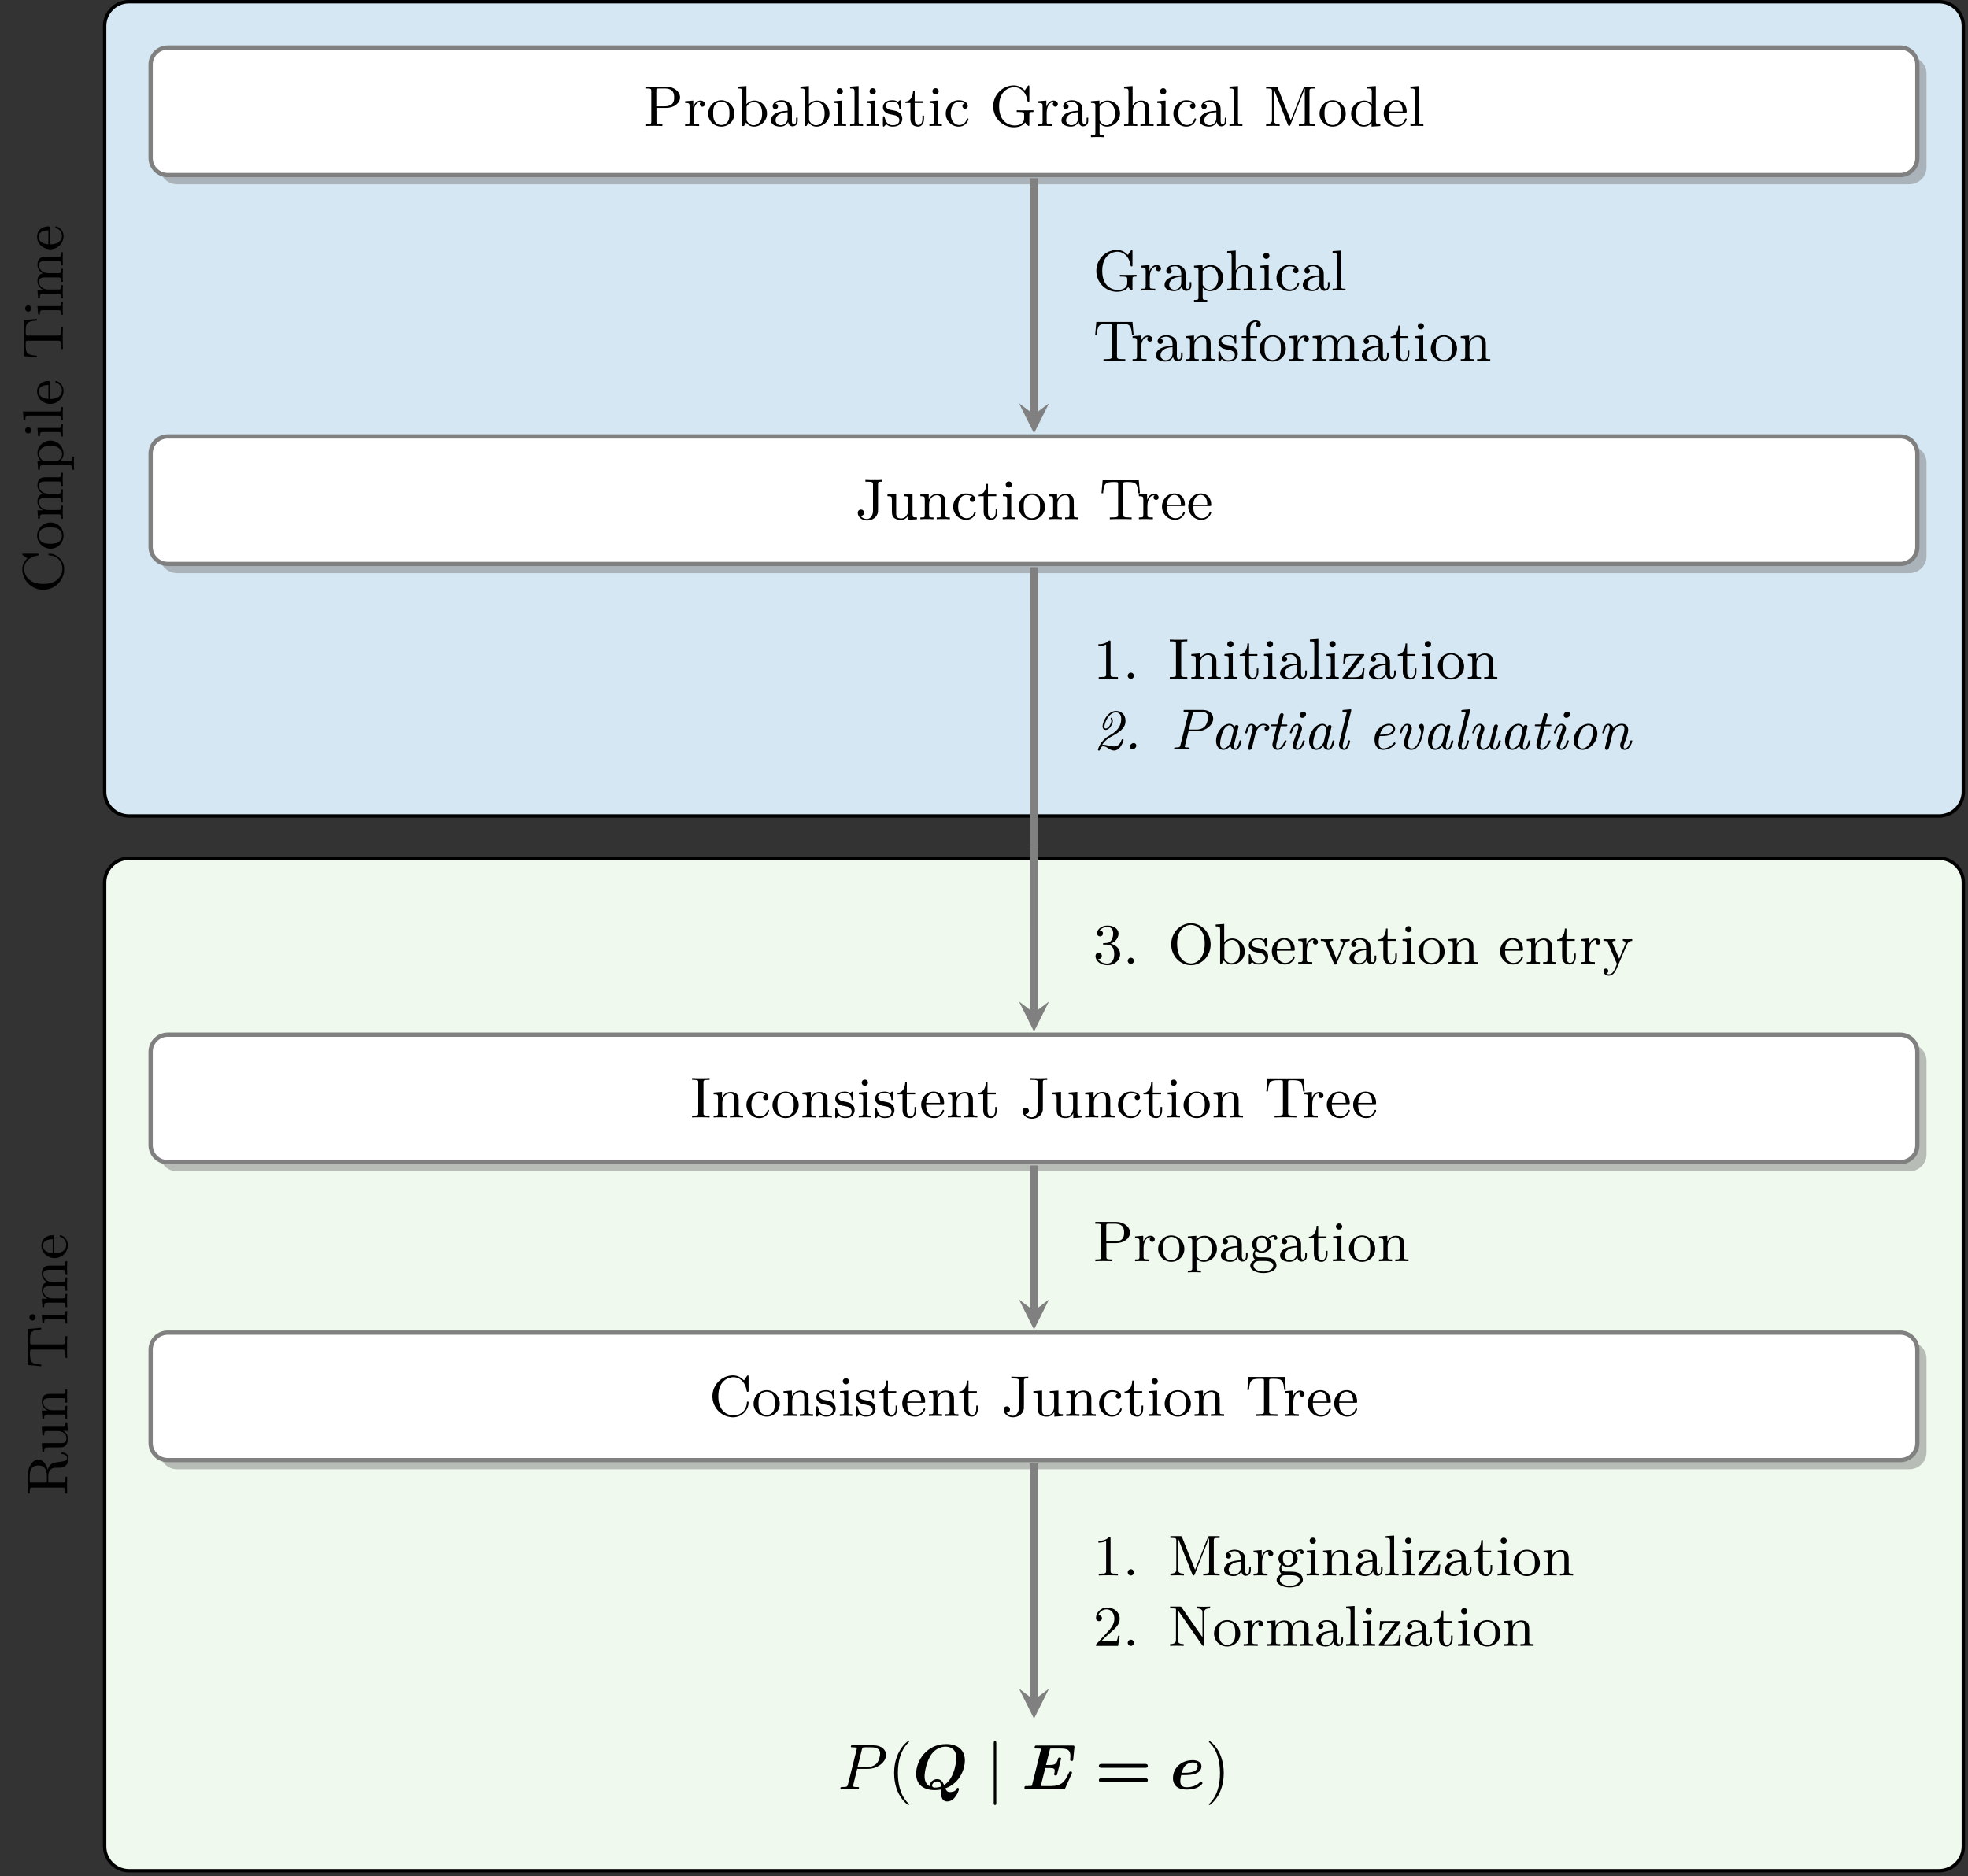<?xml version="1.0" encoding="UTF-8"?>
<svg xmlns="http://www.w3.org/2000/svg" xmlns:xlink="http://www.w3.org/1999/xlink" width="458.531pt" height="437.117pt" viewBox="0 0 458.531 437.117" version="1.2">
<rect x="0" y="0" width="458.531" height="437.117" fill="#333333" stroke="none"/>
<defs>
<g>
<symbol overflow="visible" id="glyph0-0">
<path style="stroke:none;" d=""/>
</symbol>
<symbol overflow="visible" id="glyph0-1">
<path style="stroke:none;" d="M -3.109 -9.188 C -3.25 -9.188 -3.375 -9.188 -3.375 -9 C -3.375 -8.812 -3.281 -8.812 -3.156 -8.797 C -1.109 -8.703 -0.125 -7.094 -0.125 -5.703 C -0.125 -4.562 -0.828 -2.141 -4.594 -2.141 C -8.328 -2.141 -9.047 -4.578 -9.047 -5.688 C -9.047 -7.016 -8.047 -8.422 -5.859 -8.75 C -5.688 -8.781 -5.625 -8.797 -5.625 -8.969 C -5.625 -9.188 -5.688 -9.188 -5.969 -9.188 L -9.109 -9.188 C -9.344 -9.188 -9.469 -9.188 -9.469 -9.016 C -9.469 -8.922 -9.422 -8.891 -9.297 -8.797 L -8.297 -8.125 C -8.703 -7.688 -9.469 -6.922 -9.469 -5.562 C -9.469 -2.969 -7.297 -0.766 -4.594 -0.766 C -1.828 -0.766 0.297 -3 0.297 -5.562 C 0.297 -7.797 -1.547 -9.188 -3.109 -9.188 Z M -3.109 -9.188 "/>
</symbol>
<symbol overflow="visible" id="glyph0-2">
<path style="stroke:none;" d="M -2.859 -6.5 C -4.609 -6.5 -6.016 -5.094 -6.016 -3.453 C -6.016 -1.75 -4.578 -0.391 -2.859 -0.391 C -1.188 -0.391 0.141 -1.781 0.141 -3.438 C 0.141 -5.141 -1.203 -6.5 -2.859 -6.5 Z M -2.984 -5.344 C -2.484 -5.344 -1.703 -5.344 -1.109 -5 C -0.5 -4.625 -0.234 -4.016 -0.234 -3.453 C -0.234 -2.781 -0.562 -2.219 -1.094 -1.906 C -1.656 -1.562 -2.359 -1.547 -2.984 -1.547 C -3.469 -1.547 -4.234 -1.547 -4.797 -1.875 C -5.469 -2.281 -5.672 -2.953 -5.672 -3.438 C -5.672 -4.203 -5.25 -4.75 -4.797 -5.016 C -4.234 -5.328 -3.547 -5.344 -2.984 -5.344 Z M -2.984 -5.344 "/>
</symbol>
<symbol overflow="visible" id="glyph0-3">
<path style="stroke:none;" d="M 0 -11.188 L -0.422 -11.188 C -0.422 -10.5 -0.422 -10.156 -0.828 -10.141 L -3.406 -10.141 C -4.578 -10.141 -4.953 -10.141 -5.453 -9.703 C -5.766 -9.422 -5.938 -8.891 -5.938 -8.266 C -5.938 -7.297 -5.375 -6.641 -4.656 -6.266 C -5.453 -6.109 -5.938 -5.562 -5.938 -4.438 C -5.938 -3.375 -5.234 -2.719 -4.609 -2.422 L -5.938 -2.422 L -5.781 -0.469 L -5.375 -0.469 C -5.375 -1.375 -5.281 -1.5 -4.609 -1.5 L -1.031 -1.5 C -0.422 -1.5 -0.422 -1.359 -0.422 -0.469 L 0 -0.469 C -0.031 -1.094 -0.047 -1.359 -0.047 -2 C -0.047 -2.641 -0.031 -2.812 0 -3.531 L -0.422 -3.531 C -0.422 -2.641 -0.422 -2.5 -1.031 -2.5 L -3.469 -2.5 C -4.922 -2.5 -5.594 -3.547 -5.594 -4.344 C -5.594 -5.094 -5.078 -5.328 -4.141 -5.328 L -1.031 -5.328 C -0.422 -5.328 -0.422 -5.188 -0.422 -4.297 L 0 -4.297 C -0.031 -4.922 -0.047 -5.188 -0.047 -5.828 C -0.047 -6.469 -0.031 -6.641 0 -7.359 L -0.422 -7.359 C -0.422 -6.469 -0.422 -6.328 -1.031 -6.328 L -3.469 -6.328 C -4.922 -6.328 -5.594 -7.375 -5.594 -8.172 C -5.594 -8.906 -5.078 -9.156 -4.141 -9.156 L -1.031 -9.156 C -0.422 -9.156 -0.422 -9 -0.422 -8.125 L 0 -8.125 C -0.031 -8.75 -0.047 -9 -0.047 -9.656 C -0.047 -10.297 -0.031 -10.469 0 -11.188 Z M 0 -11.188 "/>
</symbol>
<symbol overflow="visible" id="glyph0-4">
<path style="stroke:none;" d="M -2.906 -7.188 C -4.594 -7.188 -5.938 -5.875 -5.938 -4.297 C -5.938 -3.562 -5.641 -2.906 -5.094 -2.391 L -5.938 -2.391 L -5.781 -0.406 L -5.375 -0.406 C -5.375 -1.359 -5.281 -1.438 -4.719 -1.438 L 1.578 -1.438 C 2.188 -1.438 2.188 -1.281 2.188 -0.406 L 2.609 -0.406 C 2.578 -1.031 2.562 -1.281 2.562 -1.938 C 2.562 -2.578 2.578 -2.75 2.609 -3.469 L 2.188 -3.469 C 2.188 -2.578 2.188 -2.422 1.578 -2.422 L -0.641 -2.422 C -0.297 -2.781 0.141 -3.234 0.141 -4.125 C 0.141 -5.719 -1.141 -7.188 -2.906 -7.188 Z M -2.906 -6.047 C -1.375 -6.047 -0.188 -5.125 -0.188 -4.047 C -0.188 -3.438 -0.531 -2.922 -1 -2.609 C -1.281 -2.422 -1.297 -2.422 -1.562 -2.422 L -4.516 -2.422 C -5.281 -2.891 -5.562 -3.625 -5.562 -4.188 C -5.562 -5.234 -4.344 -6.047 -2.906 -6.047 Z M -2.906 -6.047 "/>
</symbol>
<symbol overflow="visible" id="glyph0-5">
<path style="stroke:none;" d="M 0 -3.391 L -0.422 -3.391 C -0.422 -2.516 -0.484 -2.469 -1 -2.469 L -5.938 -2.469 L -5.781 -0.531 L -5.375 -0.531 C -5.375 -1.391 -5.281 -1.516 -4.625 -1.516 L -1.031 -1.516 C -0.422 -1.516 -0.422 -1.375 -0.422 -0.484 L 0 -0.484 C -0.031 -1.094 -0.047 -1.375 -0.047 -1.953 C -0.047 -2.172 -0.047 -2.734 0 -3.391 Z M -8.094 -2.641 C -8.5 -2.641 -8.812 -2.328 -8.812 -1.922 C -8.812 -1.516 -8.5 -1.188 -8.094 -1.188 C -7.688 -1.188 -7.375 -1.516 -7.375 -1.922 C -7.375 -2.328 -7.688 -2.641 -8.094 -2.641 Z M -8.094 -2.641 "/>
</symbol>
<symbol overflow="visible" id="glyph0-6">
<path style="stroke:none;" d="M 0 -3.5 L -0.422 -3.5 C -0.422 -2.625 -0.422 -2.469 -1.031 -2.469 L -9.312 -2.469 L -9.172 -0.484 L -8.75 -0.484 C -8.75 -1.391 -8.656 -1.516 -8 -1.516 L -1.031 -1.516 C -0.422 -1.516 -0.422 -1.375 -0.422 -0.484 L 0 -0.484 C -0.031 -1.109 -0.047 -1.375 -0.047 -1.984 C -0.047 -2.625 -0.031 -2.844 0 -3.5 Z M 0 -3.5 "/>
</symbol>
<symbol overflow="visible" id="glyph0-7">
<path style="stroke:none;" d="M -1.594 -5.734 C -1.688 -5.734 -1.766 -5.656 -1.766 -5.547 C -1.766 -5.406 -1.672 -5.375 -1.625 -5.359 C -0.25 -4.906 -0.234 -3.703 -0.234 -3.5 C -0.234 -2.859 -0.594 -2.312 -1.047 -2 C -1.703 -1.562 -2.516 -1.547 -3.078 -1.547 L -3.078 -5.375 C -3.078 -5.656 -3.078 -5.734 -3.359 -5.734 C -4.734 -5.734 -6.016 -4.984 -6.016 -3.266 C -6.016 -1.656 -4.609 -0.391 -2.953 -0.391 C -1.188 -0.391 0.141 -1.797 0.141 -3.438 C 0.141 -5.078 -1.281 -5.734 -1.594 -5.734 Z M -3.391 -4.812 L -3.391 -1.562 C -5.469 -1.672 -5.672 -2.891 -5.672 -3.266 C -5.672 -4 -5.109 -4.812 -3.391 -4.812 Z M -3.391 -4.812 "/>
</symbol>
<symbol overflow="visible" id="glyph0-8">
<path style="stroke:none;" d="M -6.062 -9.453 L -9.094 -9.188 L -9.094 -0.766 L -6.062 -0.5 L -6.062 -0.875 C -8.281 -1.062 -8.672 -1.328 -8.672 -3.344 C -8.672 -3.594 -8.672 -3.984 -8.641 -4.125 C -8.594 -4.359 -8.453 -4.375 -8.125 -4.375 L -1.078 -4.375 C -0.625 -4.375 -0.422 -4.375 -0.422 -2.969 L -0.422 -2.438 L 0 -2.438 C -0.047 -2.922 -0.047 -4.406 -0.047 -4.984 C -0.047 -5.562 -0.047 -7.031 0 -7.516 L -0.422 -7.516 L -0.422 -7 C -0.422 -5.578 -0.625 -5.578 -1.078 -5.578 L -8.125 -5.578 C -8.469 -5.578 -8.594 -5.594 -8.641 -5.859 C -8.672 -6 -8.672 -6.359 -8.672 -6.609 C -8.672 -8.609 -8.281 -8.891 -6.062 -9.078 Z M -6.062 -9.453 "/>
</symbol>
<symbol overflow="visible" id="glyph0-9">
<path style="stroke:none;" d="M -1.188 -10.094 C -1.281 -10.094 -1.438 -10.094 -1.438 -9.906 C -1.438 -9.734 -1.312 -9.734 -1.203 -9.719 C -0.359 -9.656 -0.047 -9.234 -0.047 -8.812 C -0.047 -8.391 -0.312 -8.234 -0.531 -8.141 C -0.828 -8.016 -1.75 -7.891 -2.344 -7.812 C -3.188 -7.703 -4.078 -7.578 -4.547 -6.094 C -4.906 -7.375 -5.703 -8.422 -6.75 -8.422 C -8.078 -8.422 -9.172 -6.797 -9.172 -4.812 L -9.172 -0.531 L -8.75 -0.531 L -8.75 -0.844 C -8.75 -1.875 -8.609 -1.906 -8.109 -1.906 L -1.062 -1.906 C -0.562 -1.906 -0.422 -1.875 -0.422 -0.844 L -0.422 -0.531 L 0 -0.531 C -0.047 -1.172 -0.047 -1.844 -0.047 -2.484 C -0.047 -3.125 -0.047 -3.797 0 -4.438 L -0.422 -4.438 L -0.422 -4.141 C -0.422 -3.094 -0.562 -3.078 -1.062 -3.078 L -4.422 -3.078 L -4.422 -4.688 C -4.422 -5.656 -3.906 -6.078 -3.859 -6.141 C -3.359 -6.531 -3.156 -6.531 -2.203 -6.531 C -1.297 -6.531 -0.719 -6.531 -0.203 -7.188 C 0.297 -7.812 0.297 -8.609 0.297 -8.766 C 0.297 -9.891 -0.875 -10.094 -1.188 -10.094 Z M -6.75 -7.047 C -5.594 -7.047 -4.75 -6.453 -4.75 -4.625 L -4.75 -3.078 L -8.203 -3.078 C -8.547 -3.078 -8.672 -3.094 -8.719 -3.359 C -8.75 -3.469 -8.75 -3.906 -8.75 -4.188 C -8.75 -5.344 -8.75 -7.047 -6.75 -7.047 Z M -6.75 -7.047 "/>
</symbol>
<symbol overflow="visible" id="glyph0-10">
<path style="stroke:none;" d="M 0 -7.344 L -0.422 -7.344 C -0.422 -6.422 -0.516 -6.312 -1.172 -6.312 L -5.938 -6.312 L -5.781 -4.281 L -5.375 -4.281 C -5.375 -5.188 -5.281 -5.312 -4.609 -5.312 L -2.234 -5.312 C -1.047 -5.312 -0.188 -4.641 -0.188 -3.672 C -0.188 -2.562 -0.766 -2.5 -1.484 -2.5 L -5.938 -2.5 L -5.781 -0.469 L -5.375 -0.469 C -5.375 -1.5 -5.328 -1.5 -4.141 -1.5 L -2.125 -1.5 C -1.25 -1.5 -0.688 -1.5 -0.219 -2.125 C 0.047 -2.516 0.141 -3.062 0.141 -3.594 C 0.141 -4.297 -0.156 -4.953 -0.969 -5.344 L -0.969 -5.359 L 0.141 -5.359 Z M 0 -7.344 "/>
</symbol>
<symbol overflow="visible" id="glyph0-11">
<path style="stroke:none;" d="M 0 -7.344 L -0.422 -7.344 C -0.422 -6.656 -0.422 -6.328 -0.828 -6.312 L -3.406 -6.312 C -4.516 -6.312 -4.906 -6.312 -5.375 -5.938 C -5.766 -5.625 -5.938 -5.109 -5.938 -4.438 C -5.938 -3.188 -5 -2.625 -4.625 -2.422 L -5.938 -2.422 L -5.781 -0.469 L -5.375 -0.469 C -5.375 -1.375 -5.281 -1.5 -4.609 -1.5 L -1.031 -1.5 C -0.422 -1.5 -0.422 -1.359 -0.422 -0.469 L 0 -0.469 C -0.031 -1.094 -0.047 -1.359 -0.047 -2 C -0.047 -2.641 -0.031 -2.812 0 -3.531 L -0.422 -3.531 C -0.422 -2.641 -0.422 -2.5 -1.031 -2.5 L -3.469 -2.5 C -4.906 -2.5 -5.594 -3.5 -5.594 -4.344 C -5.594 -5.141 -4.938 -5.312 -4.141 -5.312 L -1.031 -5.312 C -0.422 -5.312 -0.422 -5.172 -0.422 -4.281 L 0 -4.281 C -0.031 -4.906 -0.047 -5.172 -0.047 -5.812 C -0.047 -6.453 -0.031 -6.625 0 -7.344 Z M 0 -7.344 "/>
</symbol>
<symbol overflow="visible" id="glyph1-0">
<path style="stroke:none;" d=""/>
</symbol>
<symbol overflow="visible" id="glyph1-1">
<path style="stroke:none;" d="M 8.609 -6.672 C 8.609 -8 7.219 -9.172 5.359 -9.172 L 0.531 -9.172 L 0.531 -8.75 L 0.844 -8.75 C 1.875 -8.75 1.906 -8.609 1.906 -8.109 L 1.906 -1.062 C 1.906 -0.562 1.875 -0.422 0.844 -0.422 L 0.531 -0.422 L 0.531 0 C 1.141 -0.047 1.891 -0.047 2.516 -0.047 C 3.125 -0.047 3.875 -0.047 4.484 0 L 4.484 -0.422 L 4.172 -0.422 C 3.141 -0.422 3.109 -0.562 3.109 -1.062 L 3.109 -4.219 L 5.359 -4.219 C 7.234 -4.219 8.609 -5.375 8.609 -6.672 Z M 7.234 -6.672 C 7.234 -6.062 7.234 -4.594 5 -4.594 L 3.078 -4.594 L 3.078 -8.203 C 3.078 -8.656 3.094 -8.75 3.734 -8.75 L 5.016 -8.75 C 7.234 -8.75 7.234 -7.281 7.234 -6.672 Z M 7.234 -6.672 "/>
</symbol>
<symbol overflow="visible" id="glyph1-2">
<path style="stroke:none;" d="M 5 -5.094 C 5 -5.531 4.609 -5.938 4 -5.938 C 3.188 -5.938 2.625 -5.375 2.328 -4.531 L 2.312 -4.531 L 2.312 -5.938 L 0.406 -5.781 L 0.406 -5.375 C 1.312 -5.375 1.438 -5.281 1.438 -4.609 L 1.438 -1.031 C 1.438 -0.422 1.281 -0.422 0.406 -0.422 L 0.406 0 C 1.109 -0.031 1.281 -0.047 1.969 -0.047 L 3.672 0 L 3.672 -0.422 L 3.406 -0.422 C 2.422 -0.422 2.391 -0.562 2.391 -1.062 L 2.391 -3.078 C 2.391 -3.625 2.531 -5.594 4.062 -5.594 L 4.062 -5.578 C 4.047 -5.562 3.828 -5.406 3.828 -5.094 C 3.828 -4.719 4.109 -4.5 4.422 -4.5 C 4.703 -4.5 5 -4.703 5 -5.094 Z M 5 -5.094 "/>
</symbol>
<symbol overflow="visible" id="glyph1-3">
<path style="stroke:none;" d="M 6.5 -2.859 C 6.5 -4.609 5.094 -6.016 3.453 -6.016 C 1.75 -6.016 0.391 -4.578 0.391 -2.859 C 0.391 -1.188 1.781 0.141 3.438 0.141 C 5.141 0.141 6.5 -1.203 6.5 -2.859 Z M 5.344 -2.984 C 5.344 -2.484 5.344 -1.703 5 -1.109 C 4.625 -0.5 4.016 -0.234 3.453 -0.234 C 2.781 -0.234 2.219 -0.562 1.906 -1.094 C 1.562 -1.656 1.547 -2.359 1.547 -2.984 C 1.547 -3.469 1.547 -4.234 1.875 -4.797 C 2.281 -5.469 2.953 -5.672 3.438 -5.672 C 4.203 -5.672 4.75 -5.25 5.016 -4.797 C 5.328 -4.234 5.344 -3.547 5.344 -2.984 Z M 5.344 -2.984 "/>
</symbol>
<symbol overflow="visible" id="glyph1-4">
<path style="stroke:none;" d="M 7.188 -2.906 C 7.188 -4.578 5.859 -5.938 4.25 -5.938 C 3.344 -5.938 2.719 -5.469 2.391 -5.094 L 2.391 -9.312 L 0.406 -9.172 L 0.406 -8.75 C 1.312 -8.75 1.438 -8.656 1.438 -8 L 1.438 0 L 1.812 0 L 2.312 -0.812 C 2.719 -0.234 3.391 0.141 4.125 0.141 C 5.719 0.141 7.188 -1.141 7.188 -2.906 Z M 6.047 -2.906 C 6.047 -2.281 5.953 -1.578 5.609 -1.031 C 5.312 -0.609 4.766 -0.188 4.047 -0.188 C 3.453 -0.188 2.938 -0.516 2.625 -1 C 2.422 -1.281 2.422 -1.297 2.422 -1.562 L 2.422 -4.281 C 2.422 -4.531 2.422 -4.547 2.578 -4.766 C 3.031 -5.375 3.688 -5.594 4.203 -5.594 C 4.781 -5.594 5.312 -5.281 5.656 -4.719 C 6.016 -4.141 6.047 -3.344 6.047 -2.906 Z M 6.047 -2.906 "/>
</symbol>
<symbol overflow="visible" id="glyph1-5">
<path style="stroke:none;" d="M 6.672 -1.188 L 6.672 -1.953 L 6.297 -1.953 L 6.297 -1.203 C 6.297 -1.062 6.297 -0.391 5.812 -0.391 C 5.328 -0.391 5.328 -1.031 5.328 -1.25 L 5.328 -3.594 C 5.328 -4.359 5.328 -4.812 4.719 -5.375 C 4.234 -5.812 3.578 -6.016 2.906 -6.016 C 1.781 -6.016 0.844 -5.453 0.844 -4.594 C 0.844 -4.172 1.125 -3.953 1.469 -3.953 C 1.844 -3.953 2.094 -4.219 2.094 -4.562 C 2.094 -5.141 1.484 -5.203 1.484 -5.203 C 1.859 -5.562 2.5 -5.672 2.891 -5.672 C 3.562 -5.672 4.328 -5.172 4.328 -3.984 L 4.328 -3.547 C 3.609 -3.516 2.609 -3.453 1.703 -3.016 C 0.734 -2.547 0.438 -1.859 0.438 -1.312 C 0.438 -0.219 1.75 0.141 2.641 0.141 C 3.766 0.141 4.266 -0.594 4.453 -0.969 C 4.516 -0.406 4.906 0.078 5.484 0.078 C 5.828 0.078 6.672 -0.125 6.672 -1.188 Z M 4.328 -1.891 C 4.328 -0.594 3.328 -0.188 2.734 -0.188 C 2.109 -0.188 1.516 -0.641 1.516 -1.312 C 1.516 -2.203 2.281 -3.141 4.328 -3.219 Z M 4.328 -1.891 "/>
</symbol>
<symbol overflow="visible" id="glyph1-6">
<path style="stroke:none;" d="M 3.391 0 L 3.391 -0.422 C 2.516 -0.422 2.469 -0.484 2.469 -1 L 2.469 -5.938 L 0.531 -5.781 L 0.531 -5.375 C 1.391 -5.375 1.516 -5.281 1.516 -4.625 L 1.516 -1.031 C 1.516 -0.422 1.375 -0.422 0.484 -0.422 L 0.484 0 C 1.094 -0.031 1.375 -0.047 1.953 -0.047 C 2.172 -0.047 2.734 -0.047 3.391 0 Z M 2.641 -8.094 C 2.641 -8.5 2.328 -8.812 1.922 -8.812 C 1.516 -8.812 1.188 -8.5 1.188 -8.094 C 1.188 -7.688 1.516 -7.375 1.922 -7.375 C 2.328 -7.375 2.641 -7.688 2.641 -8.094 Z M 2.641 -8.094 "/>
</symbol>
<symbol overflow="visible" id="glyph1-7">
<path style="stroke:none;" d="M 3.5 0 L 3.5 -0.422 C 2.625 -0.422 2.469 -0.422 2.469 -1.031 L 2.469 -9.312 L 0.484 -9.172 L 0.484 -8.75 C 1.391 -8.75 1.516 -8.656 1.516 -8 L 1.516 -1.031 C 1.516 -0.422 1.375 -0.422 0.484 -0.422 L 0.484 0 C 1.109 -0.031 1.375 -0.047 1.984 -0.047 C 2.625 -0.047 2.844 -0.031 3.5 0 Z M 3.5 0 "/>
</symbol>
<symbol overflow="visible" id="glyph1-8">
<path style="stroke:none;" d="M 4.969 -1.719 C 4.969 -2.328 4.703 -2.688 4.406 -3 C 3.953 -3.438 3.469 -3.531 2.469 -3.719 C 2.125 -3.781 1.141 -3.953 1.141 -4.719 C 1.141 -5.156 1.453 -5.719 2.672 -5.719 C 4.125 -5.719 4.219 -4.609 4.234 -4.266 C 4.25 -4.109 4.25 -4.031 4.422 -4.031 C 4.609 -4.031 4.609 -4.125 4.609 -4.375 L 4.609 -5.656 C 4.609 -5.891 4.609 -6.016 4.453 -6.016 C 4.391 -6.016 4.359 -6.016 4.188 -5.859 C 4.156 -5.828 4.047 -5.703 3.953 -5.641 C 3.547 -5.938 3.125 -6.016 2.672 -6.016 C 0.906 -6.016 0.453 -5.031 0.453 -4.344 C 0.453 -3.922 0.641 -3.562 0.953 -3.281 C 1.406 -2.859 1.922 -2.766 2.609 -2.641 C 3.281 -2.516 3.516 -2.469 3.812 -2.234 C 3.953 -2.141 4.281 -1.875 4.281 -1.375 C 4.281 -0.188 2.922 -0.188 2.734 -0.188 C 1.375 -0.188 1.016 -1.328 0.859 -2.047 C 0.812 -2.188 0.812 -2.266 0.641 -2.266 C 0.453 -2.266 0.453 -2.156 0.453 -1.922 L 0.453 -0.203 C 0.453 0.031 0.453 0.141 0.625 0.141 C 0.703 0.141 0.719 0.141 0.953 -0.125 C 1 -0.203 1.156 -0.375 1.219 -0.438 C 1.781 0.109 2.406 0.141 2.734 0.141 C 4.391 0.141 4.969 -0.812 4.969 -1.719 Z M 4.969 -1.719 "/>
</symbol>
<symbol overflow="visible" id="glyph1-9">
<path style="stroke:none;" d="M 4.594 -1.672 L 4.594 -2.422 L 4.219 -2.422 L 4.219 -1.703 C 4.219 -0.719 3.797 -0.234 3.312 -0.234 C 2.422 -0.234 2.422 -1.406 2.422 -1.656 L 2.422 -5.375 L 4.359 -5.375 L 4.359 -5.781 L 2.422 -5.781 L 2.422 -8.25 L 2.047 -8.25 C 2.031 -7.125 1.562 -5.75 0.25 -5.703 L 0.25 -5.375 L 1.422 -5.375 L 1.422 -1.672 C 1.422 -0.156 2.516 0.141 3.219 0.141 C 4.125 0.141 4.594 -0.719 4.594 -1.672 Z M 4.594 -1.672 "/>
</symbol>
<symbol overflow="visible" id="glyph1-10">
<path style="stroke:none;" d="M 5.734 -1.594 C 5.734 -1.766 5.578 -1.766 5.547 -1.766 C 5.391 -1.766 5.391 -1.734 5.312 -1.5 C 5 -0.578 4.25 -0.234 3.562 -0.234 C 2.719 -0.234 1.609 -0.922 1.609 -2.906 C 1.609 -5 2.688 -5.641 3.484 -5.641 C 3.672 -5.641 4.391 -5.609 4.891 -5.281 C 4.609 -5.219 4.328 -5.031 4.328 -4.641 C 4.328 -4.297 4.609 -4.031 4.953 -4.031 C 5.297 -4.031 5.578 -4.25 5.578 -4.672 C 5.578 -5.5 4.641 -6.016 3.469 -6.016 C 1.75 -6.016 0.453 -4.578 0.453 -2.906 C 0.453 -1.172 1.859 0.141 3.438 0.141 C 5.297 0.141 5.734 -1.469 5.734 -1.594 Z M 5.734 -1.594 "/>
</symbol>
<symbol overflow="visible" id="glyph1-11">
<path style="stroke:none;" d="M 10.141 -3.266 L 10.141 -3.672 C 9.266 -3.641 9.109 -3.641 8.406 -3.641 C 7.875 -3.641 6.719 -3.641 6.25 -3.672 L 6.25 -3.266 L 6.688 -3.266 C 7.938 -3.266 7.969 -3.094 7.969 -2.609 L 7.969 -1.766 C 7.969 -0.125 5.938 -0.125 5.766 -0.125 C 4.656 -0.125 2.141 -0.781 2.141 -4.594 C 2.141 -8.328 4.578 -9.047 5.688 -9.047 C 7.016 -9.047 8.422 -8.047 8.75 -5.859 C 8.781 -5.688 8.797 -5.625 8.969 -5.625 C 9.188 -5.625 9.188 -5.688 9.188 -5.969 L 9.188 -9.109 C 9.188 -9.344 9.188 -9.469 9.016 -9.469 C 8.922 -9.469 8.891 -9.422 8.797 -9.297 L 8.125 -8.297 C 7.688 -8.703 6.922 -9.469 5.562 -9.469 C 2.969 -9.469 0.766 -7.297 0.766 -4.594 C 0.766 -1.859 2.953 0.297 5.578 0.297 C 6.844 0.297 7.812 -0.188 8.188 -0.844 C 8.422 -0.484 8.906 -0.016 9.031 -0.016 C 9.188 -0.016 9.188 -0.141 9.188 -0.344 L 9.188 -2.656 C 9.188 -3.188 9.234 -3.266 10.141 -3.266 Z M 10.141 -3.266 "/>
</symbol>
<symbol overflow="visible" id="glyph1-12">
<path style="stroke:none;" d="M 7.188 -2.906 C 7.188 -4.594 5.875 -5.938 4.297 -5.938 C 3.562 -5.938 2.906 -5.641 2.391 -5.094 L 2.391 -5.938 L 0.406 -5.781 L 0.406 -5.375 C 1.359 -5.375 1.438 -5.281 1.438 -4.719 L 1.438 1.578 C 1.438 2.188 1.281 2.188 0.406 2.188 L 0.406 2.609 C 1.031 2.578 1.281 2.562 1.938 2.562 C 2.578 2.562 2.75 2.578 3.469 2.609 L 3.469 2.188 C 2.578 2.188 2.422 2.188 2.422 1.578 L 2.422 -0.641 C 2.781 -0.297 3.234 0.141 4.125 0.141 C 5.719 0.141 7.188 -1.141 7.188 -2.906 Z M 6.047 -2.906 C 6.047 -1.375 5.125 -0.188 4.047 -0.188 C 3.438 -0.188 2.922 -0.531 2.609 -1 C 2.422 -1.281 2.422 -1.297 2.422 -1.562 L 2.422 -4.516 C 2.891 -5.281 3.625 -5.562 4.188 -5.562 C 5.234 -5.562 6.047 -4.344 6.047 -2.906 Z M 6.047 -2.906 "/>
</symbol>
<symbol overflow="visible" id="glyph1-13">
<path style="stroke:none;" d="M 7.344 0 L 7.344 -0.422 C 6.656 -0.422 6.328 -0.422 6.312 -0.828 L 6.312 -3.406 C 6.312 -4.516 6.312 -4.906 5.938 -5.375 C 5.625 -5.766 5.109 -5.938 4.438 -5.938 C 3.547 -5.938 2.891 -5.469 2.469 -4.719 L 2.453 -4.719 L 2.453 -9.312 L 0.469 -9.172 L 0.469 -8.75 C 1.375 -8.75 1.5 -8.656 1.5 -8 L 1.5 -1.031 C 1.5 -0.422 1.359 -0.422 0.469 -0.422 L 0.469 0 C 1.094 -0.031 1.359 -0.047 2 -0.047 C 2.641 -0.047 2.812 -0.031 3.531 0 L 3.531 -0.422 C 2.641 -0.422 2.5 -0.422 2.5 -1.031 L 2.5 -3.469 C 2.5 -4.906 3.5 -5.594 4.344 -5.594 C 5.141 -5.594 5.312 -4.938 5.312 -4.141 L 5.312 -1.031 C 5.312 -0.422 5.172 -0.422 4.281 -0.422 L 4.281 0 C 4.906 -0.031 5.172 -0.047 5.812 -0.047 C 6.453 -0.047 6.625 -0.031 7.344 0 Z M 7.344 0 "/>
</symbol>
<symbol overflow="visible" id="glyph1-14">
<path style="stroke:none;" d="M 12.047 0 L 12.047 -0.422 L 11.75 -0.422 C 10.703 -0.422 10.688 -0.562 10.688 -1.062 L 10.688 -8.109 C 10.688 -8.609 10.703 -8.75 11.75 -8.75 L 12.047 -8.75 L 12.047 -9.172 L 9.797 -9.172 C 9.516 -9.172 9.422 -9.172 9.328 -8.922 L 6.328 -1.312 L 3.312 -8.875 C 3.203 -9.141 3.188 -9.172 2.828 -9.172 L 0.578 -9.172 L 0.578 -8.75 L 0.891 -8.75 C 1.922 -8.75 1.953 -8.609 1.953 -8.109 L 1.953 -1.422 C 1.953 -1.062 1.953 -0.422 0.578 -0.422 L 0.578 0 C 1.312 -0.031 1.5 -0.047 2.156 -0.047 C 2.812 -0.047 3 -0.031 3.734 0 L 3.734 -0.422 C 2.359 -0.422 2.359 -1.062 2.359 -1.422 L 2.359 -8.609 L 2.375 -8.609 L 5.672 -0.297 C 5.75 -0.125 5.797 0 5.953 0 C 6.109 0 6.172 -0.125 6.234 -0.234 L 9.578 -8.719 L 9.594 -8.703 L 9.594 -1.062 C 9.594 -0.562 9.562 -0.422 8.531 -0.422 L 8.234 -0.422 L 8.234 0 C 9.031 -0.047 9.938 -0.047 10.141 -0.047 C 10.219 -0.047 11.203 -0.047 12.047 0 Z M 12.047 0 "/>
</symbol>
<symbol overflow="visible" id="glyph1-15">
<path style="stroke:none;" d="M 7.25 0 L 7.25 -0.422 C 6.328 -0.422 6.219 -0.516 6.219 -1.172 L 6.219 -9.312 L 4.234 -9.172 L 4.234 -8.75 C 5.141 -8.75 5.266 -8.656 5.266 -8 L 5.266 -5.141 C 5.188 -5.219 4.594 -5.938 3.547 -5.938 C 1.891 -5.938 0.453 -4.609 0.453 -2.891 C 0.453 -1.203 1.797 0.141 3.391 0.141 C 4.375 0.141 4.984 -0.422 5.219 -0.719 L 5.219 0.141 Z M 5.219 -1.609 C 5.219 -1.375 5.219 -1.328 5.016 -1.047 C 4.609 -0.438 3.984 -0.188 3.453 -0.188 C 2.875 -0.188 2.328 -0.516 1.984 -1.078 C 1.641 -1.656 1.609 -2.438 1.609 -2.875 C 1.609 -3.5 1.688 -4.219 2.047 -4.75 C 2.328 -5.188 2.891 -5.594 3.594 -5.594 C 4.156 -5.594 4.703 -5.312 5.062 -4.812 C 5.219 -4.594 5.219 -4.578 5.219 -4.328 Z M 5.219 -1.609 "/>
</symbol>
<symbol overflow="visible" id="glyph1-16">
<path style="stroke:none;" d="M 5.734 -1.594 C 5.734 -1.688 5.656 -1.766 5.547 -1.766 C 5.406 -1.766 5.375 -1.672 5.359 -1.625 C 4.906 -0.25 3.703 -0.234 3.5 -0.234 C 2.859 -0.234 2.312 -0.594 2 -1.047 C 1.562 -1.703 1.547 -2.516 1.547 -3.078 L 5.375 -3.078 C 5.656 -3.078 5.734 -3.078 5.734 -3.359 C 5.734 -4.734 4.984 -6.016 3.266 -6.016 C 1.656 -6.016 0.391 -4.609 0.391 -2.953 C 0.391 -1.188 1.797 0.141 3.438 0.141 C 5.078 0.141 5.734 -1.281 5.734 -1.594 Z M 4.812 -3.391 L 1.562 -3.391 C 1.672 -5.469 2.891 -5.672 3.266 -5.672 C 4 -5.672 4.812 -5.109 4.812 -3.391 Z M 4.812 -3.391 "/>
</symbol>
<symbol overflow="visible" id="glyph1-17">
<path style="stroke:none;" d="M 6.375 -8.75 L 6.375 -9.172 C 5.484 -9.125 5.328 -9.125 4.609 -9.125 C 4.062 -9.125 2.891 -9.125 2.422 -9.172 L 2.422 -8.75 L 2.875 -8.75 C 4.141 -8.75 4.188 -8.594 4.188 -8.094 L 4.188 -1.984 C 4.188 -0.75 3.484 -0.047 2.797 -0.047 C 2.25 -0.047 1.609 -0.297 1.281 -0.812 C 1.797 -0.75 2.109 -1.109 2.109 -1.531 C 2.109 -1.938 1.812 -2.25 1.375 -2.25 C 0.969 -2.25 0.641 -1.969 0.641 -1.5 C 0.641 -0.531 1.578 0.297 2.812 0.297 C 3.953 0.297 5.156 -0.406 5.344 -1.688 C 5.359 -1.797 5.359 -2.391 5.359 -2.734 L 5.359 -8.203 C 5.359 -8.75 5.562 -8.75 6.375 -8.75 Z M 6.375 -8.75 "/>
</symbol>
<symbol overflow="visible" id="glyph1-18">
<path style="stroke:none;" d="M 7.344 0 L 7.344 -0.422 C 6.422 -0.422 6.312 -0.516 6.312 -1.172 L 6.312 -5.938 L 4.281 -5.781 L 4.281 -5.375 C 5.188 -5.375 5.312 -5.281 5.312 -4.609 L 5.312 -2.234 C 5.312 -1.047 4.641 -0.188 3.672 -0.188 C 2.562 -0.188 2.5 -0.766 2.5 -1.484 L 2.5 -5.938 L 0.469 -5.781 L 0.469 -5.375 C 1.5 -5.375 1.5 -5.328 1.5 -4.141 L 1.5 -2.125 C 1.5 -1.25 1.5 -0.688 2.125 -0.219 C 2.516 0.047 3.062 0.141 3.594 0.141 C 4.297 0.141 4.953 -0.156 5.344 -0.969 L 5.359 -0.969 L 5.359 0.141 Z M 7.344 0 "/>
</symbol>
<symbol overflow="visible" id="glyph1-19">
<path style="stroke:none;" d="M 7.344 0 L 7.344 -0.422 C 6.656 -0.422 6.328 -0.422 6.312 -0.828 L 6.312 -3.406 C 6.312 -4.516 6.312 -4.906 5.938 -5.375 C 5.625 -5.766 5.109 -5.938 4.438 -5.938 C 3.188 -5.938 2.625 -5 2.422 -4.625 L 2.422 -5.938 L 0.469 -5.781 L 0.469 -5.375 C 1.375 -5.375 1.5 -5.281 1.5 -4.609 L 1.5 -1.031 C 1.5 -0.422 1.359 -0.422 0.469 -0.422 L 0.469 0 C 1.094 -0.031 1.359 -0.047 2 -0.047 C 2.641 -0.047 2.812 -0.031 3.531 0 L 3.531 -0.422 C 2.641 -0.422 2.5 -0.422 2.5 -1.031 L 2.5 -3.469 C 2.5 -4.906 3.5 -5.594 4.344 -5.594 C 5.141 -5.594 5.312 -4.938 5.312 -4.141 L 5.312 -1.031 C 5.312 -0.422 5.172 -0.422 4.281 -0.422 L 4.281 0 C 4.906 -0.031 5.172 -0.047 5.812 -0.047 C 6.453 -0.047 6.625 -0.031 7.344 0 Z M 7.344 0 "/>
</symbol>
<symbol overflow="visible" id="glyph1-20">
<path style="stroke:none;" d="M 9.453 -6.062 L 9.188 -9.094 L 0.766 -9.094 L 0.5 -6.062 L 0.875 -6.062 C 1.062 -8.281 1.328 -8.672 3.344 -8.672 C 3.594 -8.672 3.984 -8.672 4.125 -8.641 C 4.359 -8.594 4.375 -8.453 4.375 -8.125 L 4.375 -1.078 C 4.375 -0.625 4.375 -0.422 2.969 -0.422 L 2.438 -0.422 L 2.438 0 C 2.922 -0.047 4.406 -0.047 4.984 -0.047 C 5.562 -0.047 7.031 -0.047 7.516 0 L 7.516 -0.422 L 7 -0.422 C 5.578 -0.422 5.578 -0.625 5.578 -1.078 L 5.578 -8.125 C 5.578 -8.469 5.594 -8.594 5.859 -8.641 C 6 -8.672 6.359 -8.672 6.609 -8.672 C 8.609 -8.672 8.891 -8.281 9.078 -6.062 Z M 9.453 -6.062 "/>
</symbol>
<symbol overflow="visible" id="glyph1-21">
<path style="stroke:none;" d="M 4.516 0 L 4.516 -0.422 L 4.188 -0.422 C 3.109 -0.422 3.094 -0.578 3.094 -1.062 L 3.094 -8.109 C 3.094 -8.594 3.109 -8.75 4.188 -8.75 L 4.516 -8.75 L 4.516 -9.172 C 3.969 -9.125 3.062 -9.125 2.484 -9.125 C 1.906 -9.125 1 -9.125 0.438 -9.172 L 0.438 -8.75 L 0.781 -8.75 C 1.859 -8.75 1.875 -8.594 1.875 -8.109 L 1.875 -1.062 C 1.875 -0.578 1.859 -0.422 0.781 -0.422 L 0.438 -0.422 L 0.438 0 C 1 -0.047 1.906 -0.047 2.484 -0.047 C 3.062 -0.047 3.969 -0.047 4.516 0 Z M 4.516 0 "/>
</symbol>
<symbol overflow="visible" id="glyph1-22">
<path style="stroke:none;" d="M 9.188 -3.109 C 9.188 -3.25 9.188 -3.375 9 -3.375 C 8.812 -3.375 8.812 -3.281 8.797 -3.156 C 8.703 -1.109 7.094 -0.125 5.703 -0.125 C 4.562 -0.125 2.141 -0.828 2.141 -4.594 C 2.141 -8.328 4.578 -9.047 5.688 -9.047 C 7.016 -9.047 8.422 -8.047 8.75 -5.859 C 8.781 -5.688 8.797 -5.625 8.969 -5.625 C 9.188 -5.625 9.188 -5.688 9.188 -5.969 L 9.188 -9.109 C 9.188 -9.344 9.188 -9.469 9.016 -9.469 C 8.922 -9.469 8.891 -9.422 8.797 -9.297 L 8.125 -8.297 C 7.688 -8.703 6.922 -9.469 5.562 -9.469 C 2.969 -9.469 0.766 -7.297 0.766 -4.594 C 0.766 -1.828 3 0.297 5.562 0.297 C 7.797 0.297 9.188 -1.547 9.188 -3.109 Z M 9.188 -3.109 "/>
</symbol>
<symbol overflow="visible" id="glyph1-23">
<path style="stroke:none;" d="M 4.906 -8.516 C 4.906 -9.016 4.406 -9.469 3.672 -9.469 C 2.625 -9.469 1.516 -8.672 1.516 -7.328 L 1.516 -5.781 L 0.453 -5.781 L 0.453 -5.375 L 1.516 -5.375 L 1.516 -1.031 C 1.516 -0.422 1.375 -0.422 0.484 -0.422 L 0.484 0 C 1.188 -0.031 1.375 -0.047 2.047 -0.047 L 3.766 0 L 3.766 -0.422 L 3.484 -0.422 C 2.516 -0.422 2.469 -0.562 2.469 -1.062 L 2.469 -5.375 L 4.031 -5.375 L 4.031 -5.781 L 2.422 -5.781 L 2.422 -7.297 C 2.422 -8.516 3.094 -9.125 3.672 -9.125 C 3.797 -9.125 3.938 -9.094 4.062 -9.047 C 3.938 -9 3.719 -8.828 3.719 -8.5 C 3.719 -8.141 3.969 -7.906 4.312 -7.906 C 4.672 -7.906 4.906 -8.156 4.906 -8.516 Z M 4.906 -8.516 "/>
</symbol>
<symbol overflow="visible" id="glyph1-24">
<path style="stroke:none;" d="M 11.188 0 L 11.188 -0.422 C 10.5 -0.422 10.156 -0.422 10.141 -0.828 L 10.141 -3.406 C 10.141 -4.578 10.141 -4.953 9.703 -5.453 C 9.422 -5.766 8.891 -5.938 8.266 -5.938 C 7.297 -5.938 6.641 -5.375 6.266 -4.656 C 6.109 -5.453 5.562 -5.938 4.438 -5.938 C 3.375 -5.938 2.719 -5.234 2.422 -4.609 L 2.422 -5.938 L 0.469 -5.781 L 0.469 -5.375 C 1.375 -5.375 1.5 -5.281 1.5 -4.609 L 1.5 -1.031 C 1.5 -0.422 1.359 -0.422 0.469 -0.422 L 0.469 0 C 1.094 -0.031 1.359 -0.047 2 -0.047 C 2.641 -0.047 2.812 -0.031 3.531 0 L 3.531 -0.422 C 2.641 -0.422 2.5 -0.422 2.5 -1.031 L 2.5 -3.469 C 2.5 -4.922 3.547 -5.594 4.344 -5.594 C 5.094 -5.594 5.328 -5.078 5.328 -4.141 L 5.328 -1.031 C 5.328 -0.422 5.188 -0.422 4.297 -0.422 L 4.297 0 C 4.922 -0.031 5.188 -0.047 5.828 -0.047 C 6.469 -0.047 6.641 -0.031 7.359 0 L 7.359 -0.422 C 6.469 -0.422 6.328 -0.422 6.328 -1.031 L 6.328 -3.469 C 6.328 -4.922 7.375 -5.594 8.172 -5.594 C 8.906 -5.594 9.156 -5.078 9.156 -4.141 L 9.156 -1.031 C 9.156 -0.422 9 -0.422 8.125 -0.422 L 8.125 0 C 8.75 -0.031 9 -0.047 9.656 -0.047 C 10.297 -0.047 10.469 -0.031 11.188 0 Z M 11.188 0 "/>
</symbol>
<symbol overflow="visible" id="glyph1-25">
<path style="stroke:none;" d="M 5.797 0 L 5.797 -0.422 L 5.375 -0.422 C 4.125 -0.422 4.078 -0.578 4.078 -1.078 L 4.078 -8.578 C 4.078 -8.906 4.062 -8.938 3.734 -8.938 C 2.906 -8.078 1.672 -8.078 1.25 -8.078 L 1.25 -7.656 C 1.5 -7.656 2.328 -7.656 3.047 -8.016 L 3.047 -1.078 C 3.047 -0.578 3 -0.422 1.766 -0.422 L 1.328 -0.422 L 1.328 0 C 1.812 -0.047 3 -0.047 3.562 -0.047 C 4.109 -0.047 5.312 -0.047 5.797 0 Z M 5.797 0 "/>
</symbol>
<symbol overflow="visible" id="glyph1-26">
<path style="stroke:none;" d="M 2.625 -0.719 C 2.625 -1.109 2.312 -1.453 1.906 -1.453 C 1.5 -1.453 1.188 -1.109 1.188 -0.719 C 1.188 -0.328 1.5 0 1.906 0 C 2.312 0 2.625 -0.328 2.625 -0.719 Z M 2.625 -0.719 "/>
</symbol>
<symbol overflow="visible" id="glyph1-27">
<path style="stroke:none;" d="M 5.547 -2.547 L 5.172 -2.547 C 5.031 -1.062 4.859 -0.375 3.188 -0.375 L 1.609 -0.375 L 5.375 -5.359 C 5.5 -5.5 5.5 -5.531 5.5 -5.578 C 5.5 -5.781 5.375 -5.781 5.141 -5.781 L 0.719 -5.781 L 0.578 -3.578 L 0.953 -3.578 C 1.031 -4.953 1.281 -5.453 2.797 -5.453 L 4.297 -5.453 L 0.516 -0.453 C 0.391 -0.312 0.391 -0.281 0.391 -0.219 C 0.391 0 0.516 0 0.75 0 L 5.312 0 Z M 5.547 -2.547 "/>
</symbol>
<symbol overflow="visible" id="glyph1-28">
<path style="stroke:none;" d="M 6.312 -2.281 C 6.312 -3.453 5.375 -4.438 4.094 -4.719 C 5.344 -5.188 5.938 -6.172 5.938 -7.094 C 5.938 -8.141 4.797 -8.938 3.391 -8.938 C 2 -8.938 0.953 -8.141 0.953 -7.125 C 0.953 -6.688 1.25 -6.422 1.641 -6.422 C 2.031 -6.422 2.312 -6.703 2.312 -7.094 C 2.312 -7.562 1.984 -7.766 1.531 -7.766 C 1.875 -8.328 2.703 -8.609 3.359 -8.609 C 4.469 -8.609 4.688 -7.719 4.688 -7.094 C 4.688 -6.688 4.609 -6.047 4.266 -5.531 C 3.859 -4.922 3.375 -4.906 3 -4.875 C 2.656 -4.844 2.625 -4.844 2.516 -4.844 C 2.406 -4.828 2.297 -4.812 2.297 -4.672 C 2.297 -4.5 2.406 -4.5 2.625 -4.5 L 3.266 -4.5 C 4.422 -4.5 4.938 -3.562 4.938 -2.281 C 4.938 -0.562 4.031 -0.078 3.344 -0.078 C 3.094 -0.078 1.781 -0.141 1.188 -1.141 C 1.672 -1.078 2.047 -1.406 2.047 -1.859 C 2.047 -2.312 1.703 -2.594 1.312 -2.594 C 0.984 -2.594 0.578 -2.391 0.578 -1.828 C 0.578 -0.625 1.828 0.297 3.375 0.297 C 5.062 0.297 6.312 -0.906 6.312 -2.281 Z M 6.312 -2.281 "/>
</symbol>
<symbol overflow="visible" id="glyph1-29">
<path style="stroke:none;" d="M 9.953 -4.547 C 9.953 -7.281 7.859 -9.469 5.359 -9.469 C 2.844 -9.469 0.766 -7.281 0.766 -4.547 C 0.766 -1.828 2.859 0.297 5.359 0.297 C 7.859 0.297 9.953 -1.828 9.953 -4.547 Z M 8.578 -4.75 C 8.578 -1.281 6.703 -0.109 5.359 -0.109 C 4 -0.109 2.141 -1.281 2.141 -4.75 C 2.141 -8.031 4.047 -9.094 5.359 -9.094 C 6.656 -9.094 8.578 -8.031 8.578 -4.75 Z M 8.578 -4.75 "/>
</symbol>
<symbol overflow="visible" id="glyph1-30">
<path style="stroke:none;" d="M 7 -5.375 L 7 -5.781 C 6.594 -5.75 5.953 -5.75 5.953 -5.75 C 5.578 -5.75 5.172 -5.766 4.797 -5.781 L 4.797 -5.375 C 5.188 -5.344 5.406 -5.141 5.406 -4.797 C 5.406 -4.656 5.391 -4.625 5.344 -4.484 L 3.953 -1.094 L 2.422 -4.766 C 2.375 -4.844 2.344 -4.922 2.344 -5.016 C 2.344 -5.375 2.828 -5.375 3.094 -5.375 L 3.094 -5.781 C 2.516 -5.766 2.203 -5.75 1.609 -5.75 C 1.141 -5.75 0.75 -5.75 0.266 -5.781 L 0.266 -5.375 C 0.906 -5.375 1.156 -5.375 1.359 -4.875 L 3.312 -0.109 C 3.391 0.109 3.5 0.141 3.625 0.141 C 3.75 0.141 3.859 0.125 3.953 -0.109 L 5.766 -4.516 C 6.047 -5.188 6.516 -5.359 7 -5.375 Z M 7 -5.375 "/>
</symbol>
<symbol overflow="visible" id="glyph1-31">
<path style="stroke:none;" d="M 6.984 -5.375 L 6.984 -5.781 C 6.547 -5.75 6.141 -5.75 5.953 -5.75 C 5.578 -5.75 5.172 -5.766 4.797 -5.781 L 4.797 -5.375 C 5.406 -5.344 5.406 -4.859 5.406 -4.812 C 5.406 -4.656 5.359 -4.516 5.297 -4.422 L 3.953 -1.219 L 2.438 -4.734 C 2.359 -4.922 2.359 -5.016 2.359 -5.016 C 2.359 -5.375 2.812 -5.375 3.094 -5.375 L 3.094 -5.781 L 1.609 -5.75 C 1.578 -5.75 0.812 -5.75 0.281 -5.781 L 0.281 -5.375 C 0.891 -5.375 1.141 -5.344 1.297 -4.984 L 3.422 0 L 3.094 0.797 C 2.797 1.5 2.406 2.422 1.531 2.422 C 1.188 2.422 0.969 2.234 0.922 2.219 C 1.031 2.203 1.406 2.094 1.406 1.641 C 1.406 1.281 1.156 1.078 0.844 1.078 C 0.516 1.078 0.266 1.281 0.266 1.656 C 0.266 2.25 0.828 2.75 1.531 2.75 C 2.406 2.75 2.984 1.969 3.297 1.234 L 5.734 -4.438 C 5.875 -4.797 6.125 -5.344 6.984 -5.375 Z M 6.984 -5.375 "/>
</symbol>
<symbol overflow="visible" id="glyph1-32">
<path style="stroke:none;" d="M 6.703 -5.406 C 6.703 -5.656 6.516 -6.078 5.969 -6.078 C 5.578 -6.078 4.984 -5.938 4.516 -5.453 C 4.141 -5.75 3.625 -5.938 3.062 -5.938 C 1.781 -5.938 0.812 -5.016 0.812 -3.953 C 0.812 -3.281 1.219 -2.797 1.438 -2.594 C 1.406 -2.562 1.031 -2.094 1.031 -1.469 C 1.031 -1.016 1.25 -0.531 1.609 -0.297 C 0.922 -0.078 0.391 0.422 0.391 1.047 C 0.391 2 1.719 2.766 3.438 2.766 C 5.094 2.766 6.5 2.047 6.5 1.016 C 6.5 0.469 6.234 -0.125 5.75 -0.438 C 5 -0.906 4.219 -0.906 2.938 -0.906 C 2.672 -0.906 2.234 -0.906 2.141 -0.938 C 1.75 -1.016 1.484 -1.375 1.484 -1.812 C 1.484 -2.031 1.562 -2.234 1.672 -2.406 C 2.016 -2.188 2.422 -1.984 3.047 -1.984 C 4.328 -1.984 5.281 -2.906 5.281 -3.953 C 5.281 -4.609 4.906 -5.078 4.734 -5.266 C 5.281 -5.75 5.906 -5.75 6.062 -5.75 C 6 -5.703 5.891 -5.641 5.891 -5.391 C 5.891 -5.25 5.984 -5 6.297 -5 C 6.484 -5 6.703 -5.125 6.703 -5.406 Z M 4.25 -3.953 C 4.25 -3.656 4.25 -2.344 3.047 -2.344 C 1.859 -2.344 1.859 -3.672 1.859 -3.953 C 1.859 -4.328 1.875 -4.781 2.109 -5.094 C 2.312 -5.375 2.672 -5.562 3.047 -5.562 C 4.25 -5.562 4.25 -4.266 4.25 -3.953 Z M 5.75 1.031 C 5.75 1.797 4.719 2.406 3.453 2.406 C 2.141 2.406 1.141 1.766 1.141 1.031 C 1.141 0.812 1.281 -0.062 2.422 -0.062 L 3.672 -0.062 C 4.094 -0.062 5.75 -0.047 5.75 1.031 Z M 5.75 1.031 "/>
</symbol>
<symbol overflow="visible" id="glyph1-33">
<path style="stroke:none;" d="M 6.203 -2.375 L 5.828 -2.375 C 5.797 -2.203 5.688 -1.406 5.516 -1.188 C 5.438 -1.078 4.516 -1.078 4.234 -1.078 L 1.859 -1.078 L 3.188 -2.328 C 5.375 -4.234 6.203 -4.953 6.203 -6.328 C 6.203 -7.859 4.922 -8.938 3.281 -8.938 C 1.734 -8.938 0.688 -7.719 0.688 -6.5 C 0.688 -5.828 1.266 -5.766 1.375 -5.766 C 1.672 -5.766 2.078 -5.969 2.078 -6.453 C 2.078 -6.859 1.797 -7.156 1.375 -7.156 C 1.312 -7.156 1.281 -7.156 1.219 -7.141 C 1.547 -8.094 2.406 -8.516 3.125 -8.516 C 4.5 -8.516 4.969 -7.25 4.969 -6.328 C 4.969 -4.953 3.938 -3.844 3.281 -3.141 L 0.828 -0.484 C 0.688 -0.328 0.688 -0.312 0.688 0 L 5.828 0 Z M 6.203 -2.375 "/>
</symbol>
<symbol overflow="visible" id="glyph1-34">
<path style="stroke:none;" d="M 9.828 -8.75 L 9.828 -9.172 C 9.094 -9.141 8.906 -9.125 8.25 -9.125 C 7.594 -9.125 7.422 -9.141 6.672 -9.172 L 6.672 -8.75 C 8.047 -8.75 8.047 -8.109 8.047 -7.75 L 8.047 -2.016 L 3.172 -9 C 3.062 -9.172 3.016 -9.172 2.766 -9.172 L 0.516 -9.172 L 0.516 -8.75 L 0.891 -8.75 C 1.531 -8.75 1.875 -8.656 1.875 -8.656 L 1.875 -1.422 C 1.875 -1.062 1.875 -0.422 0.516 -0.422 L 0.516 0 C 1.25 -0.031 1.438 -0.047 2.094 -0.047 C 2.734 -0.047 2.938 -0.031 3.672 0 L 3.672 -0.422 C 2.297 -0.422 2.297 -1.062 2.297 -1.422 L 2.297 -8.344 L 8 -0.156 C 8.109 0 8.172 0 8.234 0 C 8.453 0 8.453 -0.109 8.453 -0.359 L 8.453 -7.75 C 8.453 -8.109 8.453 -8.75 9.828 -8.75 Z M 9.828 -8.75 "/>
</symbol>
<symbol overflow="visible" id="glyph2-0">
<path style="stroke:none;" d=""/>
</symbol>
<symbol overflow="visible" id="glyph2-1">
<path style="stroke:none;" d="M 4.516 -4.703 L 7.047 -4.703 C 9.172 -4.703 11.234 -6.266 11.234 -7.938 C 11.234 -9.078 10.25 -10.188 8.297 -10.188 L 3.469 -10.188 C 3.188 -10.188 3.031 -10.188 3.031 -9.891 C 3.031 -9.719 3.156 -9.719 3.453 -9.719 C 3.656 -9.719 3.922 -9.703 4.094 -9.688 C 4.344 -9.656 4.422 -9.609 4.422 -9.453 C 4.422 -9.391 4.406 -9.344 4.375 -9.172 L 2.375 -1.156 C 2.219 -0.578 2.188 -0.469 1.016 -0.469 C 0.766 -0.469 0.594 -0.469 0.594 -0.172 C 0.594 0 0.781 0 0.812 0 C 1.234 0 2.297 -0.047 2.719 -0.047 C 3.031 -0.047 3.359 -0.031 3.672 -0.031 C 4 -0.031 4.328 0 4.641 0 C 4.734 0 4.938 0 4.938 -0.297 C 4.938 -0.469 4.797 -0.469 4.516 -0.469 C 3.969 -0.469 3.547 -0.469 3.547 -0.734 C 3.547 -0.812 3.578 -0.891 3.594 -0.984 Z M 5.594 -9.156 C 5.719 -9.672 5.75 -9.719 6.391 -9.719 L 7.828 -9.719 C 9.062 -9.719 9.859 -9.312 9.859 -8.281 C 9.859 -7.703 9.562 -6.422 8.969 -5.891 C 8.234 -5.219 7.328 -5.094 6.672 -5.094 L 4.578 -5.094 Z M 5.594 -9.156 "/>
</symbol>
<symbol overflow="visible" id="glyph3-0">
<path style="stroke:none;" d=""/>
</symbol>
<symbol overflow="visible" id="glyph3-1">
<path style="stroke:none;" d="M 4.938 3.578 C 4.938 3.531 4.938 3.5 4.688 3.25 C 2.812 1.375 2.344 -1.453 2.344 -3.719 C 2.344 -6.312 2.906 -8.906 4.734 -10.781 C 4.938 -10.953 4.938 -10.984 4.938 -11.031 C 4.938 -11.141 4.875 -11.172 4.781 -11.172 C 4.641 -11.172 3.297 -10.172 2.422 -8.266 C 1.656 -6.641 1.469 -4.984 1.469 -3.719 C 1.469 -2.562 1.641 -0.766 2.453 0.922 C 3.359 2.75 4.641 3.719 4.781 3.719 C 4.875 3.719 4.938 3.688 4.938 3.578 Z M 4.938 3.578 "/>
</symbol>
<symbol overflow="visible" id="glyph3-2">
<path style="stroke:none;" d="M 4.312 -3.719 C 4.312 -4.891 4.141 -6.688 3.328 -8.375 C 2.438 -10.203 1.141 -11.172 1 -11.172 C 0.906 -11.172 0.844 -11.125 0.844 -11.031 C 0.844 -10.984 0.844 -10.953 1.141 -10.688 C 2.594 -9.219 3.438 -6.844 3.438 -3.719 C 3.438 -1.172 2.891 1.453 1.047 3.328 C 0.844 3.5 0.844 3.531 0.844 3.578 C 0.844 3.672 0.906 3.719 1 3.719 C 1.141 3.719 2.484 2.719 3.375 0.812 C 4.125 -0.812 4.312 -2.469 4.312 -3.719 Z M 4.312 -3.719 "/>
</symbol>
<symbol overflow="visible" id="glyph4-0">
<path style="stroke:none;" d=""/>
</symbol>
<symbol overflow="visible" id="glyph4-1">
<path style="stroke:none;" d="M 6.625 0.844 C 6.625 1.609 6.719 2.891 8.062 2.891 C 9.906 2.891 10.766 0.312 10.766 0 C 10.766 -0.156 10.641 -0.266 10.5 -0.266 C 10.312 -0.266 10.25 -0.125 10.219 -0.047 C 9.938 0.703 8.844 0.703 8.688 0.703 C 8.359 0.703 7.969 0.703 7.609 -0.156 C 11.203 -1.484 12.156 -4.938 12.156 -6.641 C 12.156 -9.172 10.391 -10.484 7.812 -10.484 C 3.203 -10.484 0.797 -6.531 0.797 -3.547 C 0.797 -0.938 2.656 0.25 5.141 0.25 C 5.328 0.25 5.875 0.25 6.625 0.109 Z M 4 -0.641 C 3.078 -1.094 2.766 -2 2.766 -3 C 2.766 -3.844 3.188 -6.562 4.469 -8.234 C 5.422 -9.453 6.688 -9.875 7.656 -9.875 C 8.938 -9.875 10.172 -9.172 10.172 -7.203 C 10.172 -7.094 9.969 -2.531 7.297 -0.938 C 7 -1.672 6.609 -2.312 5.688 -2.312 C 4.875 -2.312 3.984 -1.672 3.984 -0.828 C 3.984 -0.719 3.984 -0.703 4 -0.641 Z M 6.609 -0.578 C 6.5 -0.531 5.906 -0.344 5.297 -0.344 C 5.016 -0.344 4.516 -0.344 4.516 -0.828 C 4.516 -1.312 5.094 -1.781 5.703 -1.781 C 6.094 -1.781 6.578 -1.672 6.609 -0.578 Z M 6.609 -0.578 "/>
</symbol>
<symbol overflow="visible" id="glyph4-2">
<path style="stroke:none;" d="M 11.641 -3.547 C 11.734 -3.734 11.734 -3.797 11.734 -3.812 C 11.734 -4.078 11.453 -4.078 11.375 -4.078 C 11.141 -4.078 11.125 -4.047 10.938 -3.656 C 10.047 -1.688 9.266 -0.703 6.75 -0.703 L 4.812 -0.703 C 4.594 -0.703 4.562 -0.703 4.453 -0.719 L 5.5 -4.906 L 6.531 -4.906 C 7.406 -4.906 7.703 -4.766 7.703 -4.266 C 7.703 -4.031 7.609 -3.625 7.594 -3.578 L 7.578 -3.422 C 7.578 -3.203 7.766 -3.156 7.922 -3.156 C 8.203 -3.156 8.219 -3.25 8.281 -3.516 L 9.125 -6.844 C 9.188 -7.031 9.188 -7.062 9.188 -7.078 C 9.188 -7.344 8.891 -7.344 8.828 -7.344 C 8.547 -7.344 8.516 -7.25 8.438 -6.969 C 8.141 -5.844 7.688 -5.609 6.578 -5.609 L 5.672 -5.609 L 6.625 -9.406 C 6.812 -9.438 6.969 -9.438 7.125 -9.438 L 9.078 -9.438 C 10.703 -9.438 11.359 -9.078 11.359 -7.656 C 11.359 -7.391 11.297 -7.062 11.297 -6.828 C 11.297 -6.547 11.578 -6.547 11.656 -6.547 C 11.969 -6.547 11.984 -6.688 12.016 -6.969 L 12.281 -9.625 L 12.297 -9.875 C 12.297 -10.141 12.047 -10.141 11.812 -10.141 L 3.547 -10.141 C 3.234 -10.141 3.219 -10.125 3.141 -10.062 C 3.047 -9.984 3.016 -9.719 3.016 -9.703 C 3.016 -9.438 3.219 -9.438 3.625 -9.438 C 3.938 -9.438 4.219 -9.422 4.531 -9.406 L 2.438 -1 C 2.375 -0.766 2.359 -0.75 2.094 -0.719 C 1.828 -0.703 1.531 -0.703 1.297 -0.703 C 0.906 -0.703 0.875 -0.703 0.812 -0.672 C 0.641 -0.562 0.641 -0.328 0.641 -0.266 C 0.641 0 0.891 0 1.141 0 L 9.656 0 C 10.016 0 10.078 0 10.203 -0.312 Z M 11.641 -3.547 "/>
</symbol>
<symbol overflow="visible" id="glyph4-3">
<path style="stroke:none;" d="M 3.312 -3.25 C 4.312 -3.25 5.281 -3.344 5.906 -3.547 C 7.172 -3.984 7.375 -4.828 7.375 -5.312 C 7.375 -6.172 6.562 -6.734 5.344 -6.734 C 2.641 -6.734 0.734 -4.875 0.734 -2.562 C 0.734 -0.844 1.875 0.125 3.844 0.125 C 4.234 0.125 5.266 0.109 6.156 -0.234 C 7.016 -0.578 7.609 -1.188 7.609 -1.375 C 7.609 -1.484 7.375 -1.766 7.25 -1.766 C 7.156 -1.766 7.125 -1.719 7.016 -1.594 C 6.219 -0.75 5.047 -0.422 3.891 -0.422 C 2.812 -0.422 2.438 -1.016 2.438 -1.859 C 2.438 -2.141 2.484 -2.641 2.656 -3.25 Z M 2.781 -3.781 C 3.062 -4.875 3.406 -5.281 3.672 -5.516 C 4.188 -6.031 4.875 -6.203 5.344 -6.203 C 5.875 -6.203 6.484 -5.969 6.484 -5.297 C 6.484 -3.781 4.234 -3.781 2.781 -3.781 Z M 2.781 -3.781 "/>
</symbol>
<symbol overflow="visible" id="glyph5-0">
<path style="stroke:none;" d=""/>
</symbol>
<symbol overflow="visible" id="glyph5-1">
<path style="stroke:none;" d="M 2.375 -10.641 C 2.375 -10.906 2.375 -11.172 2.078 -11.172 C 1.781 -11.172 1.781 -10.906 1.781 -10.641 L 1.781 3.188 C 1.781 3.453 1.781 3.719 2.078 3.719 C 2.375 3.719 2.375 3.453 2.375 3.188 Z M 2.375 -10.641 "/>
</symbol>
<symbol overflow="visible" id="glyph6-0">
<path style="stroke:none;" d=""/>
</symbol>
<symbol overflow="visible" id="glyph6-1">
<path style="stroke:none;" d="M 11.75 -4.953 C 11.922 -4.953 12.359 -4.953 12.359 -5.391 C 12.359 -5.859 11.891 -5.859 11.672 -5.859 L 1.641 -5.859 C 1.422 -5.859 0.953 -5.859 0.953 -5.391 C 0.953 -4.953 1.391 -4.953 1.562 -4.953 Z M 11.672 -1.609 C 11.891 -1.609 12.359 -1.609 12.359 -2.078 C 12.359 -2.516 11.922 -2.516 11.75 -2.516 L 1.562 -2.516 C 1.391 -2.516 0.953 -2.516 0.953 -2.078 C 0.953 -1.609 1.422 -1.609 1.641 -1.609 Z M 11.672 -1.609 "/>
</symbol>
<symbol overflow="visible" id="glyph7-0">
<path style="stroke:none;" d=""/>
</symbol>
<symbol overflow="visible" id="glyph7-1">
<path style="stroke:none;" d="M 7.109 -2.188 C 7.109 -2.344 6.953 -2.344 6.891 -2.344 C 6.703 -2.344 6.688 -2.312 6.625 -2.141 C 6.344 -1.266 5.734 -0.656 5 -0.656 C 4.562 -0.656 3.969 -0.797 3.688 -0.859 C 2.875 -1.047 2.484 -1.062 2.375 -1.062 C 2.234 -1.062 2.203 -1.047 2.125 -1.031 C 2.812 -2.141 3.766 -2.672 4.141 -2.891 C 6.219 -4.031 7.562 -4.875 7.562 -6.641 C 7.562 -8.047 6.594 -8.938 5.375 -8.938 C 3.406 -8.938 2.219 -6.375 2.219 -5.375 C 2.219 -4.766 2.547 -4.516 2.922 -4.516 C 4.016 -4.516 4.609 -6.125 4.609 -6.609 C 4.609 -6.938 4.453 -7.375 4.281 -7.375 C 4.203 -7.375 4.109 -7.281 4.109 -7.188 C 4.109 -7.188 4.125 -7.141 4.156 -7.047 C 4.25 -6.844 4.266 -6.656 4.266 -6.609 C 4.266 -6.234 3.766 -4.844 2.938 -4.844 C 2.703 -4.844 2.656 -5.047 2.656 -5.281 C 2.656 -6.219 3.703 -8.609 5.344 -8.609 C 5.859 -8.609 6.562 -8.281 6.562 -7.109 C 6.562 -4.938 5.094 -3.938 3.797 -3.188 C 1.484 -1.875 1.141 0.141 1.141 0.141 C 1.141 0.297 1.312 0.297 1.375 0.297 C 1.562 0.297 1.578 0.266 1.625 0.062 C 1.781 -0.422 2.047 -0.719 2.344 -0.719 C 2.797 -0.719 3.219 -0.438 3.453 -0.281 C 3.891 0.016 4.328 0.297 4.875 0.297 C 6.453 0.297 7.109 -2.016 7.109 -2.188 Z M 7.109 -2.188 "/>
</symbol>
<symbol overflow="visible" id="glyph7-2">
<path style="stroke:none;" d="M 3.031 -0.859 C 3.031 -1.172 2.812 -1.453 2.422 -1.453 C 1.953 -1.453 1.547 -1 1.547 -0.594 C 1.547 -0.281 1.766 0 2.141 0 C 2.625 0 3.031 -0.453 3.031 -0.859 Z M 3.031 -0.859 "/>
</symbol>
<symbol overflow="visible" id="glyph7-3">
<path style="stroke:none;" d="M 10.016 -7.172 C 10.016 -8.266 9.094 -9.172 7.562 -9.172 L 3.469 -9.172 C 3.25 -9.172 3.094 -9.172 3.094 -8.922 C 3.094 -8.75 3.25 -8.75 3.469 -8.75 C 4.234 -8.75 4.234 -8.656 4.234 -8.516 C 4.234 -8.469 4.234 -8.438 4.188 -8.25 L 2.375 -0.984 C 2.25 -0.516 2.172 -0.422 1.281 -0.422 C 1.062 -0.422 0.906 -0.422 0.906 -0.172 C 0.906 -0.047 1 0 1.109 0 C 1.625 0 2.156 -0.047 2.688 -0.047 C 3.203 -0.047 3.766 0 4.266 0 C 4.328 0 4.516 0 4.516 -0.234 C 4.516 -0.422 4.391 -0.422 4.172 -0.422 C 3.391 -0.422 3.391 -0.5 3.391 -0.641 C 3.391 -0.703 3.391 -0.719 3.453 -0.922 L 4.266 -4.219 L 6.328 -4.219 C 8.312 -4.219 10.016 -5.703 10.016 -7.172 Z M 8.828 -7.5 C 8.828 -7.391 8.734 -6.078 8.078 -5.344 C 7.938 -5.172 7.328 -4.594 6.109 -4.594 L 4.328 -4.594 L 5.234 -8.266 C 5.359 -8.75 5.469 -8.75 5.875 -8.75 L 7.141 -8.75 C 8.047 -8.75 8.828 -8.453 8.828 -7.5 Z M 8.828 -7.5 "/>
</symbol>
<symbol overflow="visible" id="glyph7-4">
<path style="stroke:none;" d="M 7.266 -1.922 C 7.266 -2.078 7.094 -2.078 7.031 -2.078 C 6.828 -2.078 6.812 -2.031 6.766 -1.766 C 6.531 -0.891 6.297 -0.188 5.859 -0.188 C 5.594 -0.188 5.5 -0.406 5.5 -0.734 C 5.5 -0.859 5.547 -1.156 5.609 -1.422 L 6.516 -5.016 C 6.562 -5.203 6.562 -5.234 6.562 -5.281 C 6.562 -5.516 6.391 -5.656 6.172 -5.656 C 6 -5.656 5.703 -5.562 5.625 -5.188 C 5.484 -5.453 5.141 -5.938 4.469 -5.938 C 2.969 -5.938 1.344 -3.984 1.344 -1.953 C 1.344 -0.594 2.141 0.141 3.016 0.141 C 3.828 0.141 4.422 -0.5 4.672 -0.781 C 4.812 -0.188 5.281 0.141 5.844 0.141 C 6.453 0.141 6.734 -0.391 6.844 -0.625 C 7.094 -1.109 7.266 -1.875 7.266 -1.922 Z M 4.75 -1.672 C 4.625 -1.219 3.781 -0.188 3.062 -0.188 C 2.328 -0.188 2.281 -1.188 2.281 -1.375 C 2.281 -2.062 2.688 -3.547 2.891 -4.047 C 3.234 -4.906 3.875 -5.594 4.469 -5.594 C 5.281 -5.594 5.406 -4.469 5.406 -4.375 C 5.406 -4.312 5.406 -4.297 5.375 -4.156 Z M 4.75 -1.672 "/>
</symbol>
<symbol overflow="visible" id="glyph7-5">
<path style="stroke:none;" d="M 6.703 -5.062 C 6.703 -5.625 6.062 -5.938 5.344 -5.938 C 4.531 -5.938 4 -5.453 3.672 -5 C 3.531 -5.594 3.062 -5.938 2.516 -5.938 C 2.062 -5.938 1.734 -5.656 1.484 -5.156 C 1.281 -4.688 1.094 -3.938 1.094 -3.875 C 1.094 -3.703 1.234 -3.703 1.312 -3.703 C 1.516 -3.703 1.516 -3.766 1.578 -4.031 C 1.859 -5.094 2.109 -5.594 2.484 -5.594 C 2.703 -5.594 2.828 -5.469 2.828 -5.062 C 2.828 -4.781 2.75 -4.422 2.734 -4.375 L 1.766 -0.516 C 1.719 -0.328 1.719 -0.297 1.719 -0.234 C 1.719 0.016 1.906 0.141 2.109 0.141 C 2.297 0.141 2.547 0.062 2.656 -0.344 L 3.531 -3.859 C 3.562 -3.953 4.141 -5.594 5.312 -5.594 C 5.391 -5.594 5.766 -5.594 6.047 -5.391 C 5.656 -5.266 5.578 -4.938 5.578 -4.781 C 5.578 -4.516 5.781 -4.344 6.047 -4.344 C 6.391 -4.344 6.703 -4.641 6.703 -5.062 Z M 6.703 -5.062 "/>
</symbol>
<symbol overflow="visible" id="glyph7-6">
<path style="stroke:none;" d="M 4.906 -1.938 C 4.906 -2.078 4.734 -2.078 4.703 -2.078 C 4.516 -2.078 4.516 -2.047 4.422 -1.859 C 4.047 -0.906 3.484 -0.188 2.844 -0.188 C 2.703 -0.188 2.469 -0.219 2.469 -0.734 C 2.469 -0.859 2.516 -1.156 2.578 -1.422 L 3.562 -5.375 L 4.719 -5.375 C 4.938 -5.375 5.094 -5.375 5.094 -5.609 C 5.094 -5.781 4.953 -5.781 4.734 -5.781 L 3.672 -5.781 L 4.156 -7.75 C 4.219 -7.953 4.219 -7.969 4.219 -8.031 C 4.219 -8.25 4.047 -8.406 3.828 -8.406 C 3.469 -8.406 3.312 -8.109 3.266 -7.875 L 2.734 -5.781 L 1.594 -5.781 C 1.375 -5.781 1.219 -5.781 1.219 -5.547 C 1.219 -5.375 1.359 -5.375 1.578 -5.375 L 2.625 -5.375 L 1.672 -1.531 C 1.672 -1.531 1.609 -1.281 1.609 -1.078 C 1.609 -0.469 2.031 0.141 2.812 0.141 C 4.172 0.141 4.906 -1.797 4.906 -1.938 Z M 4.906 -1.938 "/>
</symbol>
<symbol overflow="visible" id="glyph7-7">
<path style="stroke:none;" d="M 4.578 -1.922 C 4.578 -2.078 4.406 -2.078 4.344 -2.078 C 4.156 -2.078 4.141 -2.047 4.062 -1.766 C 3.938 -1.281 3.562 -0.188 2.828 -0.188 C 2.719 -0.188 2.547 -0.203 2.547 -0.562 C 2.547 -0.797 2.625 -1.094 2.781 -1.516 C 2.969 -2.016 2.969 -2.047 3.188 -2.609 L 3.656 -3.859 C 3.766 -4.172 3.922 -4.578 3.922 -4.828 C 3.922 -5.484 3.469 -5.938 2.859 -5.938 C 1.578 -5.938 1.094 -3.984 1.094 -3.859 C 1.094 -3.703 1.25 -3.703 1.312 -3.703 C 1.5 -3.703 1.516 -3.766 1.578 -3.938 C 1.672 -4.281 2.031 -5.594 2.812 -5.594 C 2.953 -5.594 3.094 -5.562 3.094 -5.219 C 3.094 -4.906 3 -4.625 2.781 -4 L 2.312 -2.75 L 1.969 -1.828 C 1.859 -1.547 1.75 -1.219 1.75 -0.953 C 1.75 -0.234 2.25 0.141 2.812 0.141 C 4.078 0.141 4.578 -1.828 4.578 -1.922 Z M 4.859 -8.188 C 4.859 -8.562 4.562 -8.781 4.25 -8.781 C 3.844 -8.781 3.375 -8.406 3.375 -7.922 C 3.375 -7.547 3.672 -7.328 3.984 -7.328 C 4.406 -7.328 4.859 -7.703 4.859 -8.188 Z M 4.859 -8.188 "/>
</symbol>
<symbol overflow="visible" id="glyph7-8">
<path style="stroke:none;" d="M 3.859 -1.922 C 3.859 -2.078 3.688 -2.078 3.641 -2.078 C 3.438 -2.078 3.422 -2.031 3.375 -1.766 C 3.062 -0.531 2.812 -0.188 2.469 -0.188 C 2.219 -0.188 2.125 -0.406 2.125 -0.734 C 2.125 -0.859 2.156 -1.156 2.234 -1.422 L 4.094 -8.891 C 4.141 -9.062 4.141 -9.094 4.141 -9.125 C 4.141 -9.297 4.031 -9.328 3.797 -9.297 L 2.406 -9.188 C 2.203 -9.172 2.062 -9.156 2.062 -8.922 C 2.062 -8.75 2.203 -8.75 2.422 -8.75 C 3.062 -8.75 3.062 -8.641 3.062 -8.516 C 3.062 -8.516 3.062 -8.422 3 -8.234 L 1.328 -1.531 C 1.328 -1.531 1.266 -1.281 1.266 -1.078 C 1.266 -0.422 1.719 0.141 2.453 0.141 C 3.062 0.141 3.328 -0.344 3.453 -0.609 C 3.688 -1.094 3.859 -1.875 3.859 -1.922 Z M 3.859 -1.922 "/>
</symbol>
<symbol overflow="visible" id="glyph7-9">
<path style="stroke:none;" d="M 6.469 -1.359 C 6.422 -1.531 6.297 -1.609 6.219 -1.609 C 6.141 -1.609 6.125 -1.578 6.031 -1.469 C 5.266 -0.484 4.172 -0.188 3.562 -0.188 C 2.641 -0.188 2.516 -1.203 2.516 -1.672 C 2.516 -1.781 2.516 -2.219 2.719 -3.078 L 3.109 -3.078 C 4.125 -3.078 4.812 -3.188 5.297 -3.375 C 6.234 -3.75 6.359 -4.5 6.359 -4.781 C 6.359 -5.375 5.859 -5.938 4.938 -5.938 C 3.562 -5.938 1.562 -4.672 1.562 -2.234 C 1.562 -0.734 2.406 0.141 3.547 0.141 C 4.781 0.141 5.953 -0.531 6.469 -1.359 Z M 5.812 -4.797 C 5.812 -3.406 3.672 -3.406 2.812 -3.406 C 3.422 -5.562 4.75 -5.594 4.938 -5.594 C 5.531 -5.594 5.812 -5.188 5.812 -4.797 Z M 5.812 -4.797 "/>
</symbol>
<symbol overflow="visible" id="glyph7-10">
<path style="stroke:none;" d="M 6.75 -5 C 6.75 -5.766 6.391 -5.938 6.172 -5.938 C 5.891 -5.938 5.531 -5.656 5.531 -5.312 C 5.531 -5.188 5.562 -5.109 5.656 -5 C 5.812 -4.812 6.062 -4.516 6.062 -3.891 C 6.062 -3.484 5.422 -0.188 3.875 -0.188 C 3.062 -0.188 3 -0.953 3 -1.297 C 3 -1.953 3.281 -2.828 3.75 -4.125 C 3.859 -4.422 3.922 -4.562 3.922 -4.828 C 3.922 -5.484 3.469 -5.938 2.859 -5.938 C 1.578 -5.938 1.094 -3.984 1.094 -3.859 C 1.094 -3.703 1.25 -3.703 1.312 -3.703 C 1.5 -3.703 1.516 -3.766 1.578 -3.938 C 1.672 -4.281 2.031 -5.594 2.812 -5.594 C 2.953 -5.594 3.094 -5.562 3.094 -5.219 C 3.094 -4.891 2.953 -4.484 2.859 -4.234 C 2.125 -2.234 2.125 -1.922 2.125 -1.5 C 2.125 -1.297 2.125 -0.688 2.578 -0.281 C 3 0.094 3.562 0.141 3.844 0.141 C 6.062 0.141 6.75 -4.422 6.75 -5 Z M 6.75 -5 "/>
</symbol>
<symbol overflow="visible" id="glyph7-11">
<path style="stroke:none;" d="M 7.75 -1.922 C 7.75 -2.078 7.562 -2.078 7.516 -2.078 C 7.312 -2.078 7.297 -2.031 7.25 -1.766 C 7.016 -0.891 6.781 -0.188 6.328 -0.188 C 6.078 -0.188 5.984 -0.406 5.984 -0.734 C 5.984 -0.859 6.031 -1.156 6.094 -1.422 L 7.016 -5.125 C 7.078 -5.312 7.078 -5.344 7.078 -5.406 C 7.078 -5.656 6.891 -5.781 6.688 -5.781 C 6.25 -5.781 6.141 -5.375 6.125 -5.25 L 5.172 -1.391 C 5.078 -1.031 4.516 -0.188 3.719 -0.188 C 3.031 -0.188 2.984 -0.891 2.984 -1.219 C 2.984 -1.938 3.281 -2.859 3.75 -4.109 C 3.859 -4.422 3.922 -4.562 3.922 -4.828 C 3.922 -5.484 3.469 -5.938 2.859 -5.938 C 1.578 -5.938 1.094 -3.984 1.094 -3.859 C 1.094 -3.703 1.25 -3.703 1.312 -3.703 C 1.5 -3.703 1.516 -3.766 1.578 -3.938 C 1.672 -4.281 2.031 -5.594 2.812 -5.594 C 2.953 -5.594 3.094 -5.562 3.094 -5.219 C 3.094 -4.891 2.953 -4.484 2.859 -4.234 C 2.234 -2.578 2.109 -2.031 2.109 -1.438 C 2.109 -0.125 3.062 0.141 3.672 0.141 C 4.234 0.141 4.734 -0.109 5.188 -0.656 C 5.391 -0.062 5.875 0.141 6.328 0.141 C 6.938 0.141 7.219 -0.391 7.328 -0.625 C 7.562 -1.109 7.75 -1.875 7.75 -1.922 Z M 7.75 -1.922 "/>
</symbol>
<symbol overflow="visible" id="glyph7-12">
<path style="stroke:none;" d="M 7 -3.688 C 7 -4.969 6.188 -5.938 4.953 -5.938 C 3.25 -5.938 1.484 -4.047 1.484 -2.078 C 1.484 -0.828 2.266 0.141 3.531 0.141 C 5.281 0.141 7 -1.797 7 -3.688 Z M 6.016 -4.203 C 6.016 -3.734 5.766 -2.203 5.156 -1.281 C 4.719 -0.625 4.094 -0.188 3.531 -0.188 C 3.062 -0.188 2.469 -0.516 2.469 -1.594 C 2.469 -2.125 2.734 -3.531 3.266 -4.406 C 3.703 -5.172 4.391 -5.594 4.953 -5.594 C 5.547 -5.594 6.016 -5.109 6.016 -4.203 Z M 6.016 -4.203 "/>
</symbol>
<symbol overflow="visible" id="glyph7-13">
<path style="stroke:none;" d="M 8.094 -1.922 C 8.094 -2.078 7.922 -2.078 7.859 -2.078 C 7.672 -2.078 7.656 -2.047 7.578 -1.766 C 7.453 -1.281 7.078 -0.188 6.344 -0.188 C 6.234 -0.188 6.062 -0.203 6.062 -0.562 C 6.062 -0.891 6.234 -1.312 6.328 -1.609 C 6.578 -2.25 7.125 -3.75 7.125 -4.516 C 7.125 -5.406 6.594 -5.938 5.656 -5.938 C 4.688 -5.938 4.047 -5.344 3.688 -4.906 C 3.562 -5.578 3.078 -5.938 2.516 -5.938 C 2.062 -5.938 1.734 -5.656 1.484 -5.156 C 1.281 -4.688 1.094 -3.938 1.094 -3.875 C 1.094 -3.703 1.234 -3.703 1.312 -3.703 C 1.516 -3.703 1.516 -3.766 1.578 -4.031 C 1.859 -5.094 2.109 -5.594 2.484 -5.594 C 2.703 -5.594 2.828 -5.469 2.828 -5.062 C 2.828 -4.781 2.75 -4.422 2.734 -4.375 L 1.766 -0.516 C 1.719 -0.328 1.719 -0.297 1.719 -0.234 C 1.719 0.016 1.906 0.141 2.109 0.141 C 2.531 0.141 2.609 -0.125 2.781 -0.859 L 3.078 -2.016 L 3.5 -3.766 C 3.562 -3.938 3.938 -4.625 4.25 -4.953 C 4.453 -5.156 4.906 -5.594 5.625 -5.594 C 6.141 -5.594 6.25 -5.156 6.25 -4.719 C 6.25 -3.953 5.672 -2.359 5.453 -1.766 C 5.281 -1.312 5.266 -1.234 5.266 -0.953 C 5.266 -0.234 5.766 0.141 6.328 0.141 C 7.594 0.141 8.094 -1.828 8.094 -1.922 Z M 8.094 -1.922 "/>
</symbol>
</g>
<clipPath id="clip1">
  <path d="M 24 0 L 457.836 0 L 457.836 191 L 24 191 Z M 24 0 "/>
</clipPath>
<clipPath id="clip2">
  <path d="M 13 0 L 457.836 0 L 457.836 202 L 13 202 Z M 13 0 "/>
</clipPath>
<clipPath id="clip3">
  <path d="M 24 199 L 457.836 199 L 457.836 436 L 24 436 Z M 24 199 "/>
</clipPath>
<clipPath id="clip4">
  <path d="M 13 188 L 457.836 188 L 457.836 436.234 L 13 436.234 Z M 13 188 "/>
</clipPath>
<clipPath id="clip5">
  <path d="M 21 0 L 457.836 0 L 457.836 55 L 21 55 Z M 21 0 "/>
</clipPath>
<clipPath id="clip6">
  <path d="M 21 87 L 457.836 87 L 457.836 146 L 21 146 Z M 21 87 "/>
</clipPath>
<clipPath id="clip7">
  <path d="M 21 226 L 457.836 226 L 457.836 285 L 21 285 Z M 21 226 "/>
</clipPath>
<clipPath id="clip8">
  <path d="M 21 296 L 457.836 296 L 457.836 355 L 21 355 Z M 21 296 "/>
</clipPath>
</defs>
<g id="surface1">
<g clip-path="url(#clip1)" clip-rule="nonzero">
<path style=" stroke:none;fill-rule:nonzero;fill:rgb(83.371%,90.273%,94.588%);fill-opacity:1;" d="M 451.781 0.398 L 30.043 0.398 C 26.918 0.398 24.383 2.93 24.383 6.055 L 24.383 184.449 C 24.383 187.574 26.918 190.109 30.043 190.109 L 451.781 190.109 C 454.906 190.109 457.441 187.574 457.441 184.449 L 457.441 6.055 C 457.441 2.93 454.906 0.398 451.781 0.398 Z M 451.781 0.398 "/>
</g>
<g clip-path="url(#clip2)" clip-rule="nonzero">
<path style="fill:none;stroke-width:0.797;stroke-linecap:butt;stroke-linejoin:miter;stroke:rgb(0%,0%,0%);stroke-opacity:1;stroke-miterlimit:10;" d="M 211.295 25.585 L -211.295 25.585 C -214.426 25.585 -216.967 23.048 -216.967 19.917 L -216.967 -158.838 C -216.967 -161.969 -214.426 -164.509 -211.295 -164.509 L 211.295 -164.509 C 214.427 -164.509 216.967 -161.969 216.967 -158.838 L 216.967 19.917 C 216.967 23.048 214.427 25.585 211.295 25.585 Z M 211.295 25.585 " transform="matrix(0.998,0,0,-0.998,240.912,25.932)"/>
</g>
<g style="fill:rgb(0%,0%,0%);fill-opacity:1;">
  <use xlink:href="#glyph0-1" x="14.662" y="138.186"/>
  <use xlink:href="#glyph0-2" x="14.662" y="128.226"/>
  <use xlink:href="#glyph0-3" x="14.662" y="121.327"/>
  <use xlink:href="#glyph0-4" x="14.662" y="109.838"/>
  <use xlink:href="#glyph0-5" x="14.662" y="102.173"/>
  <use xlink:href="#glyph0-6" x="14.662" y="98.335"/>
  <use xlink:href="#glyph0-7" x="14.662" y="94.496"/>
</g>
<g style="fill:rgb(0%,0%,0%);fill-opacity:1;">
  <use xlink:href="#glyph0-8" x="14.662" y="83.758"/>
  <use xlink:href="#glyph0-5" x="14.662" y="73.798"/>
  <use xlink:href="#glyph0-3" x="14.662" y="69.96"/>
  <use xlink:href="#glyph0-7" x="14.662" y="58.47"/>
</g>
<g clip-path="url(#clip3)" clip-rule="nonzero">
<path style=" stroke:none;fill-rule:nonzero;fill:rgb(93.41%,97.333%,92.862%);fill-opacity:1;" d="M 451.781 199.961 L 30.043 199.961 C 26.918 199.961 24.383 202.496 24.383 205.621 L 24.383 430.188 C 24.383 433.309 26.918 435.844 30.043 435.844 L 451.781 435.844 C 454.906 435.844 457.441 433.309 457.441 430.188 L 457.441 205.621 C 457.441 202.496 454.906 199.961 451.781 199.961 Z M 451.781 199.961 "/>
</g>
<g clip-path="url(#clip4)" clip-rule="nonzero">
<path style="fill:none;stroke-width:0.797;stroke-linecap:butt;stroke-linejoin:miter;stroke:rgb(0%,0%,0%);stroke-opacity:1;stroke-miterlimit:10;" d="M 211.295 -174.381 L -211.295 -174.381 C -214.426 -174.381 -216.967 -176.921 -216.967 -180.052 L -216.967 -405.073 C -216.967 -408.2 -214.426 -410.74 -211.295 -410.74 L 211.295 -410.74 C 214.427 -410.74 216.967 -408.2 216.967 -405.073 L 216.967 -180.052 C 216.967 -176.921 214.427 -174.381 211.295 -174.381 Z M 211.295 -174.381 " transform="matrix(0.998,0,0,-0.998,240.912,25.932)"/>
</g>
<g style="fill:rgb(0%,0%,0%);fill-opacity:1;">
  <use xlink:href="#glyph0-9" x="15.668" y="348.491"/>
</g>
<g style="fill:rgb(0%,0%,0%);fill-opacity:1;">
  <use xlink:href="#glyph0-10" x="15.668" y="338.719"/>
  <use xlink:href="#glyph0-11" x="15.668" y="331.055"/>
</g>
<g style="fill:rgb(0%,0%,0%);fill-opacity:1;">
  <use xlink:href="#glyph0-8" x="15.668" y="318.801"/>
  <use xlink:href="#glyph0-5" x="15.668" y="308.841"/>
  <use xlink:href="#glyph0-3" x="15.668" y="305.002"/>
  <use xlink:href="#glyph0-7" x="15.668" y="293.513"/>
</g>
<path style=" stroke:none;fill-rule:nonzero;fill:rgb(50%,50%,50%);fill-opacity:0.5;" d="M 444.891 13.223 L 41.219 13.223 C 39.02 13.223 37.242 15.004 37.242 17.199 L 37.242 38.949 C 37.242 41.145 39.02 42.926 41.219 42.926 L 444.891 42.926 C 447.09 42.926 448.867 41.145 448.867 38.949 L 448.867 17.199 C 448.867 15.004 447.09 13.223 444.891 13.223 Z M 444.891 13.223 "/>
<path style=" stroke:none;fill-rule:nonzero;fill:rgb(100%,100%,100%);fill-opacity:1;" d="M 442.75 11.078 L 39.074 11.078 C 36.879 11.078 35.098 12.859 35.098 15.059 L 35.098 36.805 C 35.098 39.004 36.879 40.785 39.074 40.785 L 442.75 40.785 C 444.945 40.785 446.727 39.004 446.727 36.805 L 446.727 15.059 C 446.727 12.859 444.945 11.078 442.75 11.078 Z M 442.75 11.078 "/>
<g clip-path="url(#clip5)" clip-rule="nonzero">
<path style="fill:none;stroke-width:0.996;stroke-linecap:butt;stroke-linejoin:miter;stroke:rgb(50%,50%,50%);stroke-opacity:1;stroke-miterlimit:10;" d="M 202.246 14.883 L -202.245 14.883 C -204.445 14.883 -206.23 13.099 -206.23 10.895 L -206.23 -10.895 C -206.23 -13.099 -204.445 -14.884 -202.245 -14.884 L 202.246 -14.884 C 204.445 -14.884 206.23 -13.099 206.23 -10.895 L 206.23 10.895 C 206.23 13.099 204.445 14.883 202.246 14.883 Z M 202.246 14.883 " transform="matrix(0.998,0,0,-0.998,240.912,25.932)"/>
</g>
<g style="fill:rgb(0%,0%,0%);fill-opacity:1;">
  <use xlink:href="#glyph1-1" x="149.84" y="29.361"/>
  <use xlink:href="#glyph1-2" x="159.222" y="29.361"/>
  <use xlink:href="#glyph1-3" x="164.618" y="29.361"/>
  <use xlink:href="#glyph1-4" x="171.517" y="29.361"/>
  <use xlink:href="#glyph1-5" x="179.181" y="29.361"/>
  <use xlink:href="#glyph1-4" x="186.081" y="29.361"/>
  <use xlink:href="#glyph1-6" x="193.745" y="29.361"/>
  <use xlink:href="#glyph1-7" x="197.584" y="29.361"/>
  <use xlink:href="#glyph1-6" x="201.422" y="29.361"/>
  <use xlink:href="#glyph1-8" x="205.261" y="29.361"/>
  <use xlink:href="#glyph1-9" x="210.697" y="29.361"/>
  <use xlink:href="#glyph1-6" x="216.066" y="29.361"/>
  <use xlink:href="#glyph1-10" x="219.905" y="29.361"/>
</g>
<g style="fill:rgb(0%,0%,0%);fill-opacity:1;">
  <use xlink:href="#glyph1-11" x="230.643" y="29.361"/>
  <use xlink:href="#glyph1-2" x="241.475" y="29.361"/>
  <use xlink:href="#glyph1-5" x="246.871" y="29.361"/>
  <use xlink:href="#glyph1-12" x="253.77" y="29.361"/>
  <use xlink:href="#glyph1-13" x="261.434" y="29.361"/>
  <use xlink:href="#glyph1-6" x="269.098" y="29.361"/>
  <use xlink:href="#glyph1-10" x="272.937" y="29.361"/>
  <use xlink:href="#glyph1-5" x="279.071" y="29.361"/>
  <use xlink:href="#glyph1-7" x="285.97" y="29.361"/>
</g>
<g style="fill:rgb(0%,0%,0%);fill-opacity:1;">
  <use xlink:href="#glyph1-14" x="294.413" y="29.361"/>
  <use xlink:href="#glyph1-3" x="307.057" y="29.361"/>
</g>
<g style="fill:rgb(0%,0%,0%);fill-opacity:1;">
  <use xlink:href="#glyph1-15" x="314.346" y="29.361"/>
  <use xlink:href="#glyph1-16" x="322.01" y="29.361"/>
  <use xlink:href="#glyph1-7" x="328.144" y="29.361"/>
</g>
<path style=" stroke:none;fill-rule:nonzero;fill:rgb(50%,50%,50%);fill-opacity:0.5;" d="M 444.891 103.828 L 41.219 103.828 C 39.02 103.828 37.242 105.609 37.242 107.805 L 37.242 129.555 C 37.242 131.75 39.02 133.531 41.219 133.531 L 444.891 133.531 C 447.09 133.531 448.867 131.75 448.867 129.555 L 448.867 107.805 C 448.867 105.609 447.09 103.828 444.891 103.828 Z M 444.891 103.828 "/>
<path style=" stroke:none;fill-rule:nonzero;fill:rgb(100%,100%,100%);fill-opacity:1;" d="M 442.75 101.684 L 39.074 101.684 C 36.879 101.684 35.098 103.465 35.098 105.66 L 35.098 127.41 C 35.098 129.609 36.879 131.391 39.074 131.391 L 442.75 131.391 C 444.945 131.391 446.727 129.609 446.727 127.41 L 446.727 105.66 C 446.727 103.465 444.945 101.684 442.75 101.684 Z M 442.75 101.684 "/>
<g clip-path="url(#clip6)" clip-rule="nonzero">
<path style="fill:none;stroke-width:0.996;stroke-linecap:butt;stroke-linejoin:miter;stroke:rgb(50%,50%,50%);stroke-opacity:1;stroke-miterlimit:10;" d="M 202.246 -75.905 L -202.245 -75.905 C -204.445 -75.905 -206.23 -77.69 -206.23 -79.89 L -206.23 -101.684 C -206.23 -103.887 -204.445 -105.672 -202.245 -105.672 L 202.246 -105.672 C 204.445 -105.672 206.23 -103.887 206.23 -101.684 L 206.23 -79.89 C 206.23 -77.69 204.445 -75.905 202.246 -75.905 Z M 202.246 -75.905 " transform="matrix(0.998,0,0,-0.998,240.912,25.932)"/>
</g>
<g style="fill:rgb(0%,0%,0%);fill-opacity:1;">
  <use xlink:href="#glyph1-17" x="199.215" y="120.972"/>
  <use xlink:href="#glyph1-18" x="206.302" y="120.972"/>
  <use xlink:href="#glyph1-19" x="213.966" y="120.972"/>
  <use xlink:href="#glyph1-10" x="221.631" y="120.972"/>
  <use xlink:href="#glyph1-9" x="227.765" y="120.972"/>
  <use xlink:href="#glyph1-6" x="233.134" y="120.972"/>
  <use xlink:href="#glyph1-3" x="236.973" y="120.972"/>
  <use xlink:href="#glyph1-19" x="243.872" y="120.972"/>
</g>
<g style="fill:rgb(0%,0%,0%);fill-opacity:1;">
  <use xlink:href="#glyph1-20" x="256.14" y="120.972"/>
</g>
<g style="fill:rgb(0%,0%,0%);fill-opacity:1;">
  <use xlink:href="#glyph1-2" x="264.945" y="120.972"/>
  <use xlink:href="#glyph1-16" x="270.341" y="120.972"/>
  <use xlink:href="#glyph1-16" x="276.475" y="120.972"/>
</g>
<path style=" stroke:none;fill-rule:nonzero;fill:rgb(50%,50%,50%);fill-opacity:0.5;" d="M 444.891 243.195 L 41.219 243.195 C 39.02 243.195 37.242 244.977 37.242 247.172 L 37.242 268.922 C 37.242 271.117 39.02 272.898 41.219 272.898 L 444.891 272.898 C 447.09 272.898 448.867 271.117 448.867 268.922 L 448.867 247.172 C 448.867 244.977 447.09 243.195 444.891 243.195 Z M 444.891 243.195 "/>
<path style=" stroke:none;fill-rule:nonzero;fill:rgb(100%,100%,100%);fill-opacity:1;" d="M 442.75 241.051 L 39.074 241.051 C 36.879 241.051 35.098 242.832 35.098 245.027 L 35.098 266.777 C 35.098 268.977 36.879 270.758 39.074 270.758 L 442.75 270.758 C 444.945 270.758 446.727 268.977 446.727 266.777 L 446.727 245.027 C 446.727 242.832 444.945 241.051 442.75 241.051 Z M 442.75 241.051 "/>
<g clip-path="url(#clip7)" clip-rule="nonzero">
<path style="fill:none;stroke-width:0.996;stroke-linecap:butt;stroke-linejoin:miter;stroke:rgb(50%,50%,50%);stroke-opacity:1;stroke-miterlimit:10;" d="M 202.246 -215.554 L -202.245 -215.554 C -204.445 -215.554 -206.23 -217.339 -206.23 -219.538 L -206.23 -241.332 C -206.23 -243.536 -204.445 -245.321 -202.245 -245.321 L 202.246 -245.321 C 204.445 -245.321 206.23 -243.536 206.23 -241.332 L 206.23 -219.538 C 206.23 -217.339 204.445 -215.554 202.246 -215.554 Z M 202.246 -215.554 " transform="matrix(0.998,0,0,-0.998,240.912,25.932)"/>
</g>
<g style="fill:rgb(0%,0%,0%);fill-opacity:1;">
  <use xlink:href="#glyph1-21" x="160.813" y="260.337"/>
  <use xlink:href="#glyph1-19" x="165.793" y="260.337"/>
  <use xlink:href="#glyph1-10" x="173.457" y="260.337"/>
  <use xlink:href="#glyph1-3" x="179.591" y="260.337"/>
  <use xlink:href="#glyph1-19" x="186.49" y="260.337"/>
  <use xlink:href="#glyph1-8" x="194.154" y="260.337"/>
  <use xlink:href="#glyph1-6" x="199.59" y="260.337"/>
  <use xlink:href="#glyph1-8" x="203.429" y="260.337"/>
  <use xlink:href="#glyph1-9" x="208.865" y="260.337"/>
  <use xlink:href="#glyph1-16" x="214.234" y="260.337"/>
  <use xlink:href="#glyph1-19" x="220.368" y="260.337"/>
</g>
<g style="fill:rgb(0%,0%,0%);fill-opacity:1;">
  <use xlink:href="#glyph1-9" x="227.657" y="260.337"/>
</g>
<g style="fill:rgb(0%,0%,0%);fill-opacity:1;">
  <use xlink:href="#glyph1-17" x="237.616" y="260.337"/>
  <use xlink:href="#glyph1-18" x="244.703" y="260.337"/>
  <use xlink:href="#glyph1-19" x="252.367" y="260.337"/>
  <use xlink:href="#glyph1-10" x="260.032" y="260.337"/>
  <use xlink:href="#glyph1-9" x="266.166" y="260.337"/>
  <use xlink:href="#glyph1-6" x="271.535" y="260.337"/>
  <use xlink:href="#glyph1-3" x="275.373" y="260.337"/>
  <use xlink:href="#glyph1-19" x="282.273" y="260.337"/>
</g>
<g style="fill:rgb(0%,0%,0%);fill-opacity:1;">
  <use xlink:href="#glyph1-20" x="294.541" y="260.337"/>
</g>
<g style="fill:rgb(0%,0%,0%);fill-opacity:1;">
  <use xlink:href="#glyph1-2" x="303.359" y="260.337"/>
  <use xlink:href="#glyph1-16" x="308.755" y="260.337"/>
  <use xlink:href="#glyph1-16" x="314.889" y="260.337"/>
</g>
<path style=" stroke:none;fill-rule:nonzero;fill:rgb(50%,50%,50%);fill-opacity:0.5;" d="M 444.891 312.609 L 41.219 312.609 C 39.02 312.609 37.242 314.391 37.242 316.586 L 37.242 338.336 C 37.242 340.535 39.02 342.316 41.219 342.316 L 444.891 342.316 C 447.09 342.316 448.867 340.535 448.867 338.336 L 448.867 316.586 C 448.867 314.391 447.09 312.609 444.891 312.609 Z M 444.891 312.609 "/>
<path style=" stroke:none;fill-rule:nonzero;fill:rgb(100%,100%,100%);fill-opacity:1;" d="M 442.75 310.469 L 39.074 310.469 C 36.879 310.469 35.098 312.25 35.098 314.445 L 35.098 336.195 C 35.098 338.391 36.879 340.172 39.074 340.172 L 442.75 340.172 C 444.945 340.172 446.727 338.391 446.727 336.195 L 446.727 314.445 C 446.727 312.25 444.945 310.469 442.75 310.469 Z M 442.75 310.469 "/>
<g clip-path="url(#clip8)" clip-rule="nonzero">
<path style="fill:none;stroke-width:0.996;stroke-linecap:butt;stroke-linejoin:miter;stroke:rgb(50%,50%,50%);stroke-opacity:1;stroke-miterlimit:10;" d="M 202.246 -285.112 L -202.245 -285.112 C -204.445 -285.112 -206.23 -286.897 -206.23 -289.097 L -206.23 -310.89 C -206.23 -313.09 -204.445 -314.875 -202.245 -314.875 L 202.246 -314.875 C 204.445 -314.875 206.23 -313.09 206.23 -310.89 L 206.23 -289.097 C 206.23 -286.897 204.445 -285.112 202.246 -285.112 Z M 202.246 -285.112 " transform="matrix(0.998,0,0,-0.998,240.912,25.932)"/>
</g>
<g style="fill:rgb(0%,0%,0%);fill-opacity:1;">
  <use xlink:href="#glyph1-22" x="165.223" y="329.9"/>
  <use xlink:href="#glyph1-3" x="175.182" y="329.9"/>
  <use xlink:href="#glyph1-19" x="182.081" y="329.9"/>
  <use xlink:href="#glyph1-8" x="189.746" y="329.9"/>
  <use xlink:href="#glyph1-6" x="195.182" y="329.9"/>
  <use xlink:href="#glyph1-8" x="199.021" y="329.9"/>
  <use xlink:href="#glyph1-9" x="204.457" y="329.9"/>
  <use xlink:href="#glyph1-16" x="209.826" y="329.9"/>
  <use xlink:href="#glyph1-19" x="215.96" y="329.9"/>
</g>
<g style="fill:rgb(0%,0%,0%);fill-opacity:1;">
  <use xlink:href="#glyph1-9" x="223.235" y="329.9"/>
</g>
<g style="fill:rgb(0%,0%,0%);fill-opacity:1;">
  <use xlink:href="#glyph1-17" x="233.208" y="329.9"/>
  <use xlink:href="#glyph1-18" x="240.295" y="329.9"/>
  <use xlink:href="#glyph1-19" x="247.959" y="329.9"/>
  <use xlink:href="#glyph1-10" x="255.623" y="329.9"/>
  <use xlink:href="#glyph1-9" x="261.757" y="329.9"/>
  <use xlink:href="#glyph1-6" x="267.126" y="329.9"/>
  <use xlink:href="#glyph1-3" x="270.965" y="329.9"/>
  <use xlink:href="#glyph1-19" x="277.864" y="329.9"/>
</g>
<g style="fill:rgb(0%,0%,0%);fill-opacity:1;">
  <use xlink:href="#glyph1-20" x="290.132" y="329.9"/>
</g>
<g style="fill:rgb(0%,0%,0%);fill-opacity:1;">
  <use xlink:href="#glyph1-2" x="298.937" y="329.9"/>
  <use xlink:href="#glyph1-16" x="304.333" y="329.9"/>
  <use xlink:href="#glyph1-16" x="310.467" y="329.9"/>
</g>
<g style="fill:rgb(0%,0%,0%);fill-opacity:1;">
  <use xlink:href="#glyph2-1" x="195.21" y="416.814"/>
</g>
<g style="fill:rgb(0%,0%,0%);fill-opacity:1;">
  <use xlink:href="#glyph3-1" x="206.857" y="416.814"/>
</g>
<g style="fill:rgb(0%,0%,0%);fill-opacity:1;">
  <use xlink:href="#glyph4-1" x="212.656" y="416.814"/>
</g>
<g style="fill:rgb(0%,0%,0%);fill-opacity:1;">
  <use xlink:href="#glyph5-1" x="229.753" y="416.814"/>
</g>
<g style="fill:rgb(0%,0%,0%);fill-opacity:1;">
  <use xlink:href="#glyph4-2" x="238.039" y="416.814"/>
</g>
<g style="fill:rgb(0%,0%,0%);fill-opacity:1;">
  <use xlink:href="#glyph6-1" x="255.074" y="416.814"/>
</g>
<g style="fill:rgb(0%,0%,0%);fill-opacity:1;">
  <use xlink:href="#glyph4-3" x="272.558" y="416.814"/>
</g>
<g style="fill:rgb(0%,0%,0%);fill-opacity:1;">
  <use xlink:href="#glyph3-2" x="280.813" y="416.814"/>
</g>
<path style="fill:none;stroke-width:1.993;stroke-linecap:butt;stroke-linejoin:miter;stroke:rgb(50%,50%,50%);stroke-opacity:1;stroke-miterlimit:10;" d="M 0.002 -15.631 L 0.002 -70.785 " transform="matrix(0.998,0,0,-0.998,240.912,25.932)"/>
<path style=" stroke:none;fill-rule:nonzero;fill:rgb(50%,50%,50%);fill-opacity:1;" d="M 240.914 100.949 L 244.414 93.949 L 240.914 96.574 L 237.414 93.949 "/>
<path style="fill:none;stroke-width:1.993;stroke-linecap:butt;stroke-linejoin:miter;stroke:rgb(50%,50%,50%);stroke-opacity:1;stroke-miterlimit:10;" d="M 0.002 -106.431 L -0.002 -171.257 " transform="matrix(0.998,0,0,-0.998,240.912,25.932)"/>
<path style="fill:none;stroke-width:1.993;stroke-linecap:butt;stroke-linejoin:miter;stroke:rgb(50%,50%,50%);stroke-opacity:1;stroke-miterlimit:10;" d="M -0.002 -171.257 L 0.002 -210.45 " transform="matrix(0.998,0,0,-0.998,240.912,25.932)"/>
<path style=" stroke:none;fill-rule:nonzero;fill:rgb(50%,50%,50%);fill-opacity:1;" d="M 240.914 240.332 L 244.414 233.332 L 240.914 235.957 L 237.414 233.332 "/>
<path style="fill:none;stroke-width:1.993;stroke-linecap:butt;stroke-linejoin:miter;stroke:rgb(50%,50%,50%);stroke-opacity:1;stroke-miterlimit:10;" d="M 0.002 -246.096 L 0.002 -280.016 " transform="matrix(0.998,0,0,-0.998,240.912,25.932)"/>
<path style=" stroke:none;fill-rule:nonzero;fill:rgb(50%,50%,50%);fill-opacity:1;" d="M 240.914 309.758 L 244.414 302.758 L 240.914 305.383 L 237.414 302.758 "/>
<path style="fill:none;stroke-width:1.993;stroke-linecap:butt;stroke-linejoin:miter;stroke:rgb(50%,50%,50%);stroke-opacity:1;stroke-miterlimit:10;" d="M 0.002 -315.662 L 0.002 -370.851 " transform="matrix(0.998,0,0,-0.998,240.912,25.932)"/>
<path style=" stroke:none;fill-rule:nonzero;fill:rgb(50%,50%,50%);fill-opacity:1;" d="M 240.914 400.41 L 244.414 393.41 L 240.914 396.035 L 237.414 393.41 "/>
<g style="fill:rgb(0%,0%,0%);fill-opacity:1;">
  <use xlink:href="#glyph1-11" x="254.669" y="67.694"/>
  <use xlink:href="#glyph1-2" x="265.501" y="67.694"/>
  <use xlink:href="#glyph1-5" x="270.897" y="67.694"/>
  <use xlink:href="#glyph1-12" x="277.796" y="67.694"/>
  <use xlink:href="#glyph1-13" x="285.46" y="67.694"/>
  <use xlink:href="#glyph1-6" x="293.125" y="67.694"/>
  <use xlink:href="#glyph1-10" x="296.963" y="67.694"/>
  <use xlink:href="#glyph1-5" x="303.097" y="67.694"/>
  <use xlink:href="#glyph1-7" x="309.997" y="67.694"/>
</g>
<g style="fill:rgb(0%,0%,0%);fill-opacity:1;">
  <use xlink:href="#glyph1-20" x="254.669" y="84.1"/>
</g>
<g style="fill:rgb(0%,0%,0%);fill-opacity:1;">
  <use xlink:href="#glyph1-2" x="263.474" y="84.1"/>
  <use xlink:href="#glyph1-5" x="268.87" y="84.1"/>
  <use xlink:href="#glyph1-19" x="275.769" y="84.1"/>
  <use xlink:href="#glyph1-8" x="283.434" y="84.1"/>
  <use xlink:href="#glyph1-23" x="288.87" y="84.1"/>
  <use xlink:href="#glyph1-3" x="293.084" y="84.1"/>
  <use xlink:href="#glyph1-2" x="299.983" y="84.1"/>
  <use xlink:href="#glyph1-24" x="305.379" y="84.1"/>
  <use xlink:href="#glyph1-5" x="316.869" y="84.1"/>
  <use xlink:href="#glyph1-9" x="323.768" y="84.1"/>
  <use xlink:href="#glyph1-6" x="329.137" y="84.1"/>
  <use xlink:href="#glyph1-3" x="332.976" y="84.1"/>
  <use xlink:href="#glyph1-19" x="339.875" y="84.1"/>
</g>
<g style="fill:rgb(0%,0%,0%);fill-opacity:1;">
  <use xlink:href="#glyph1-25" x="254.668" y="158.167"/>
  <use xlink:href="#glyph1-26" x="261.567" y="158.167"/>
</g>
<g style="fill:rgb(0%,0%,0%);fill-opacity:1;">
  <use xlink:href="#glyph1-21" x="272.117" y="158.167"/>
  <use xlink:href="#glyph1-19" x="277.097" y="158.167"/>
  <use xlink:href="#glyph1-6" x="284.761" y="158.167"/>
  <use xlink:href="#glyph1-9" x="288.6" y="158.167"/>
  <use xlink:href="#glyph1-6" x="293.969" y="158.167"/>
  <use xlink:href="#glyph1-5" x="297.808" y="158.167"/>
  <use xlink:href="#glyph1-7" x="304.707" y="158.167"/>
  <use xlink:href="#glyph1-6" x="308.546" y="158.167"/>
  <use xlink:href="#glyph1-27" x="312.385" y="158.167"/>
  <use xlink:href="#glyph1-5" x="318.519" y="158.167"/>
  <use xlink:href="#glyph1-9" x="325.418" y="158.167"/>
  <use xlink:href="#glyph1-6" x="330.787" y="158.167"/>
  <use xlink:href="#glyph1-3" x="334.626" y="158.167"/>
  <use xlink:href="#glyph1-19" x="341.525" y="158.167"/>
</g>
<g style="fill:rgb(0%,0%,0%);fill-opacity:1;">
  <use xlink:href="#glyph7-1" x="254.668" y="174.573"/>
  <use xlink:href="#glyph7-2" x="261.715" y="174.573"/>
</g>
<g style="fill:rgb(0%,0%,0%);fill-opacity:1;">
  <use xlink:href="#glyph7-3" x="272.654" y="174.573"/>
  <use xlink:href="#glyph7-4" x="281.996" y="174.573"/>
  <use xlink:href="#glyph7-5" x="289.043" y="174.573"/>
  <use xlink:href="#glyph7-6" x="294.855" y="174.573"/>
  <use xlink:href="#glyph7-7" x="299.432" y="174.573"/>
  <use xlink:href="#glyph7-4" x="303.66" y="174.573"/>
  <use xlink:href="#glyph7-8" x="310.707" y="174.573"/>
</g>
<g style="fill:rgb(0%,0%,0%);fill-opacity:1;">
  <use xlink:href="#glyph7-9" x="318.693" y="174.573"/>
  <use xlink:href="#glyph7-10" x="325.029" y="174.573"/>
  <use xlink:href="#glyph7-4" x="331.364" y="174.573"/>
  <use xlink:href="#glyph7-8" x="338.411" y="174.573"/>
  <use xlink:href="#glyph7-11" x="341.928" y="174.573"/>
  <use xlink:href="#glyph7-4" x="349.323" y="174.573"/>
  <use xlink:href="#glyph7-6" x="356.37" y="174.573"/>
  <use xlink:href="#glyph7-7" x="360.947" y="174.573"/>
  <use xlink:href="#glyph7-12" x="365.175" y="174.573"/>
  <use xlink:href="#glyph7-13" x="372.222" y="174.573"/>
</g>
<g style="fill:rgb(0%,0%,0%);fill-opacity:1;">
  <use xlink:href="#glyph1-28" x="254.669" y="224.576"/>
  <use xlink:href="#glyph1-26" x="261.568" y="224.576"/>
</g>
<g style="fill:rgb(0%,0%,0%);fill-opacity:1;">
  <use xlink:href="#glyph1-29" x="272.118" y="224.576"/>
  <use xlink:href="#glyph1-4" x="282.843" y="224.576"/>
  <use xlink:href="#glyph1-8" x="290.507" y="224.576"/>
  <use xlink:href="#glyph1-16" x="295.943" y="224.576"/>
  <use xlink:href="#glyph1-2" x="302.077" y="224.576"/>
  <use xlink:href="#glyph1-30" x="307.473" y="224.576"/>
</g>
<g style="fill:rgb(0%,0%,0%);fill-opacity:1;">
  <use xlink:href="#glyph1-5" x="313.983" y="224.576"/>
  <use xlink:href="#glyph1-9" x="320.882" y="224.576"/>
  <use xlink:href="#glyph1-6" x="326.251" y="224.576"/>
  <use xlink:href="#glyph1-3" x="330.09" y="224.576"/>
  <use xlink:href="#glyph1-19" x="336.989" y="224.576"/>
</g>
<g style="fill:rgb(0%,0%,0%);fill-opacity:1;">
  <use xlink:href="#glyph1-16" x="349.123" y="224.576"/>
  <use xlink:href="#glyph1-19" x="355.257" y="224.576"/>
</g>
<g style="fill:rgb(0%,0%,0%);fill-opacity:1;">
  <use xlink:href="#glyph1-9" x="362.545" y="224.576"/>
  <use xlink:href="#glyph1-2" x="367.914" y="224.576"/>
  <use xlink:href="#glyph1-31" x="373.31" y="224.576"/>
</g>
<g style="fill:rgb(0%,0%,0%);fill-opacity:1;">
  <use xlink:href="#glyph1-1" x="254.67" y="293.841"/>
  <use xlink:href="#glyph1-2" x="264.052" y="293.841"/>
  <use xlink:href="#glyph1-3" x="269.448" y="293.841"/>
  <use xlink:href="#glyph1-12" x="276.347" y="293.841"/>
  <use xlink:href="#glyph1-5" x="284.012" y="293.841"/>
  <use xlink:href="#glyph1-32" x="290.911" y="293.841"/>
  <use xlink:href="#glyph1-5" x="297.81" y="293.841"/>
  <use xlink:href="#glyph1-9" x="304.709" y="293.841"/>
  <use xlink:href="#glyph1-6" x="310.078" y="293.841"/>
  <use xlink:href="#glyph1-3" x="313.917" y="293.841"/>
  <use xlink:href="#glyph1-19" x="320.816" y="293.841"/>
</g>
<g style="fill:rgb(0%,0%,0%);fill-opacity:1;">
  <use xlink:href="#glyph1-25" x="254.669" y="367.06"/>
  <use xlink:href="#glyph1-26" x="261.568" y="367.06"/>
</g>
<g style="fill:rgb(0%,0%,0%);fill-opacity:1;">
  <use xlink:href="#glyph1-14" x="272.118" y="367.06"/>
  <use xlink:href="#glyph1-5" x="284.762" y="367.06"/>
  <use xlink:href="#glyph1-2" x="291.661" y="367.06"/>
  <use xlink:href="#glyph1-32" x="297.057" y="367.06"/>
  <use xlink:href="#glyph1-6" x="303.956" y="367.06"/>
  <use xlink:href="#glyph1-19" x="307.795" y="367.06"/>
  <use xlink:href="#glyph1-5" x="315.459" y="367.06"/>
  <use xlink:href="#glyph1-7" x="322.359" y="367.06"/>
  <use xlink:href="#glyph1-6" x="326.197" y="367.06"/>
  <use xlink:href="#glyph1-27" x="330.036" y="367.06"/>
  <use xlink:href="#glyph1-5" x="336.17" y="367.06"/>
  <use xlink:href="#glyph1-9" x="343.069" y="367.06"/>
  <use xlink:href="#glyph1-6" x="348.438" y="367.06"/>
  <use xlink:href="#glyph1-3" x="352.277" y="367.06"/>
  <use xlink:href="#glyph1-19" x="359.176" y="367.06"/>
</g>
<g style="fill:rgb(0%,0%,0%);fill-opacity:1;">
  <use xlink:href="#glyph1-33" x="254.669" y="383.465"/>
  <use xlink:href="#glyph1-26" x="261.568" y="383.465"/>
</g>
<g style="fill:rgb(0%,0%,0%);fill-opacity:1;">
  <use xlink:href="#glyph1-34" x="272.118" y="383.465"/>
  <use xlink:href="#glyph1-3" x="282.467" y="383.465"/>
  <use xlink:href="#glyph1-2" x="289.366" y="383.465"/>
  <use xlink:href="#glyph1-24" x="294.762" y="383.465"/>
  <use xlink:href="#glyph1-5" x="306.252" y="383.465"/>
  <use xlink:href="#glyph1-7" x="313.151" y="383.465"/>
  <use xlink:href="#glyph1-6" x="316.99" y="383.465"/>
  <use xlink:href="#glyph1-27" x="320.828" y="383.465"/>
  <use xlink:href="#glyph1-5" x="326.963" y="383.465"/>
  <use xlink:href="#glyph1-9" x="333.862" y="383.465"/>
  <use xlink:href="#glyph1-6" x="339.231" y="383.465"/>
  <use xlink:href="#glyph1-3" x="343.069" y="383.465"/>
  <use xlink:href="#glyph1-19" x="349.969" y="383.465"/>
</g>
</g>
</svg>
